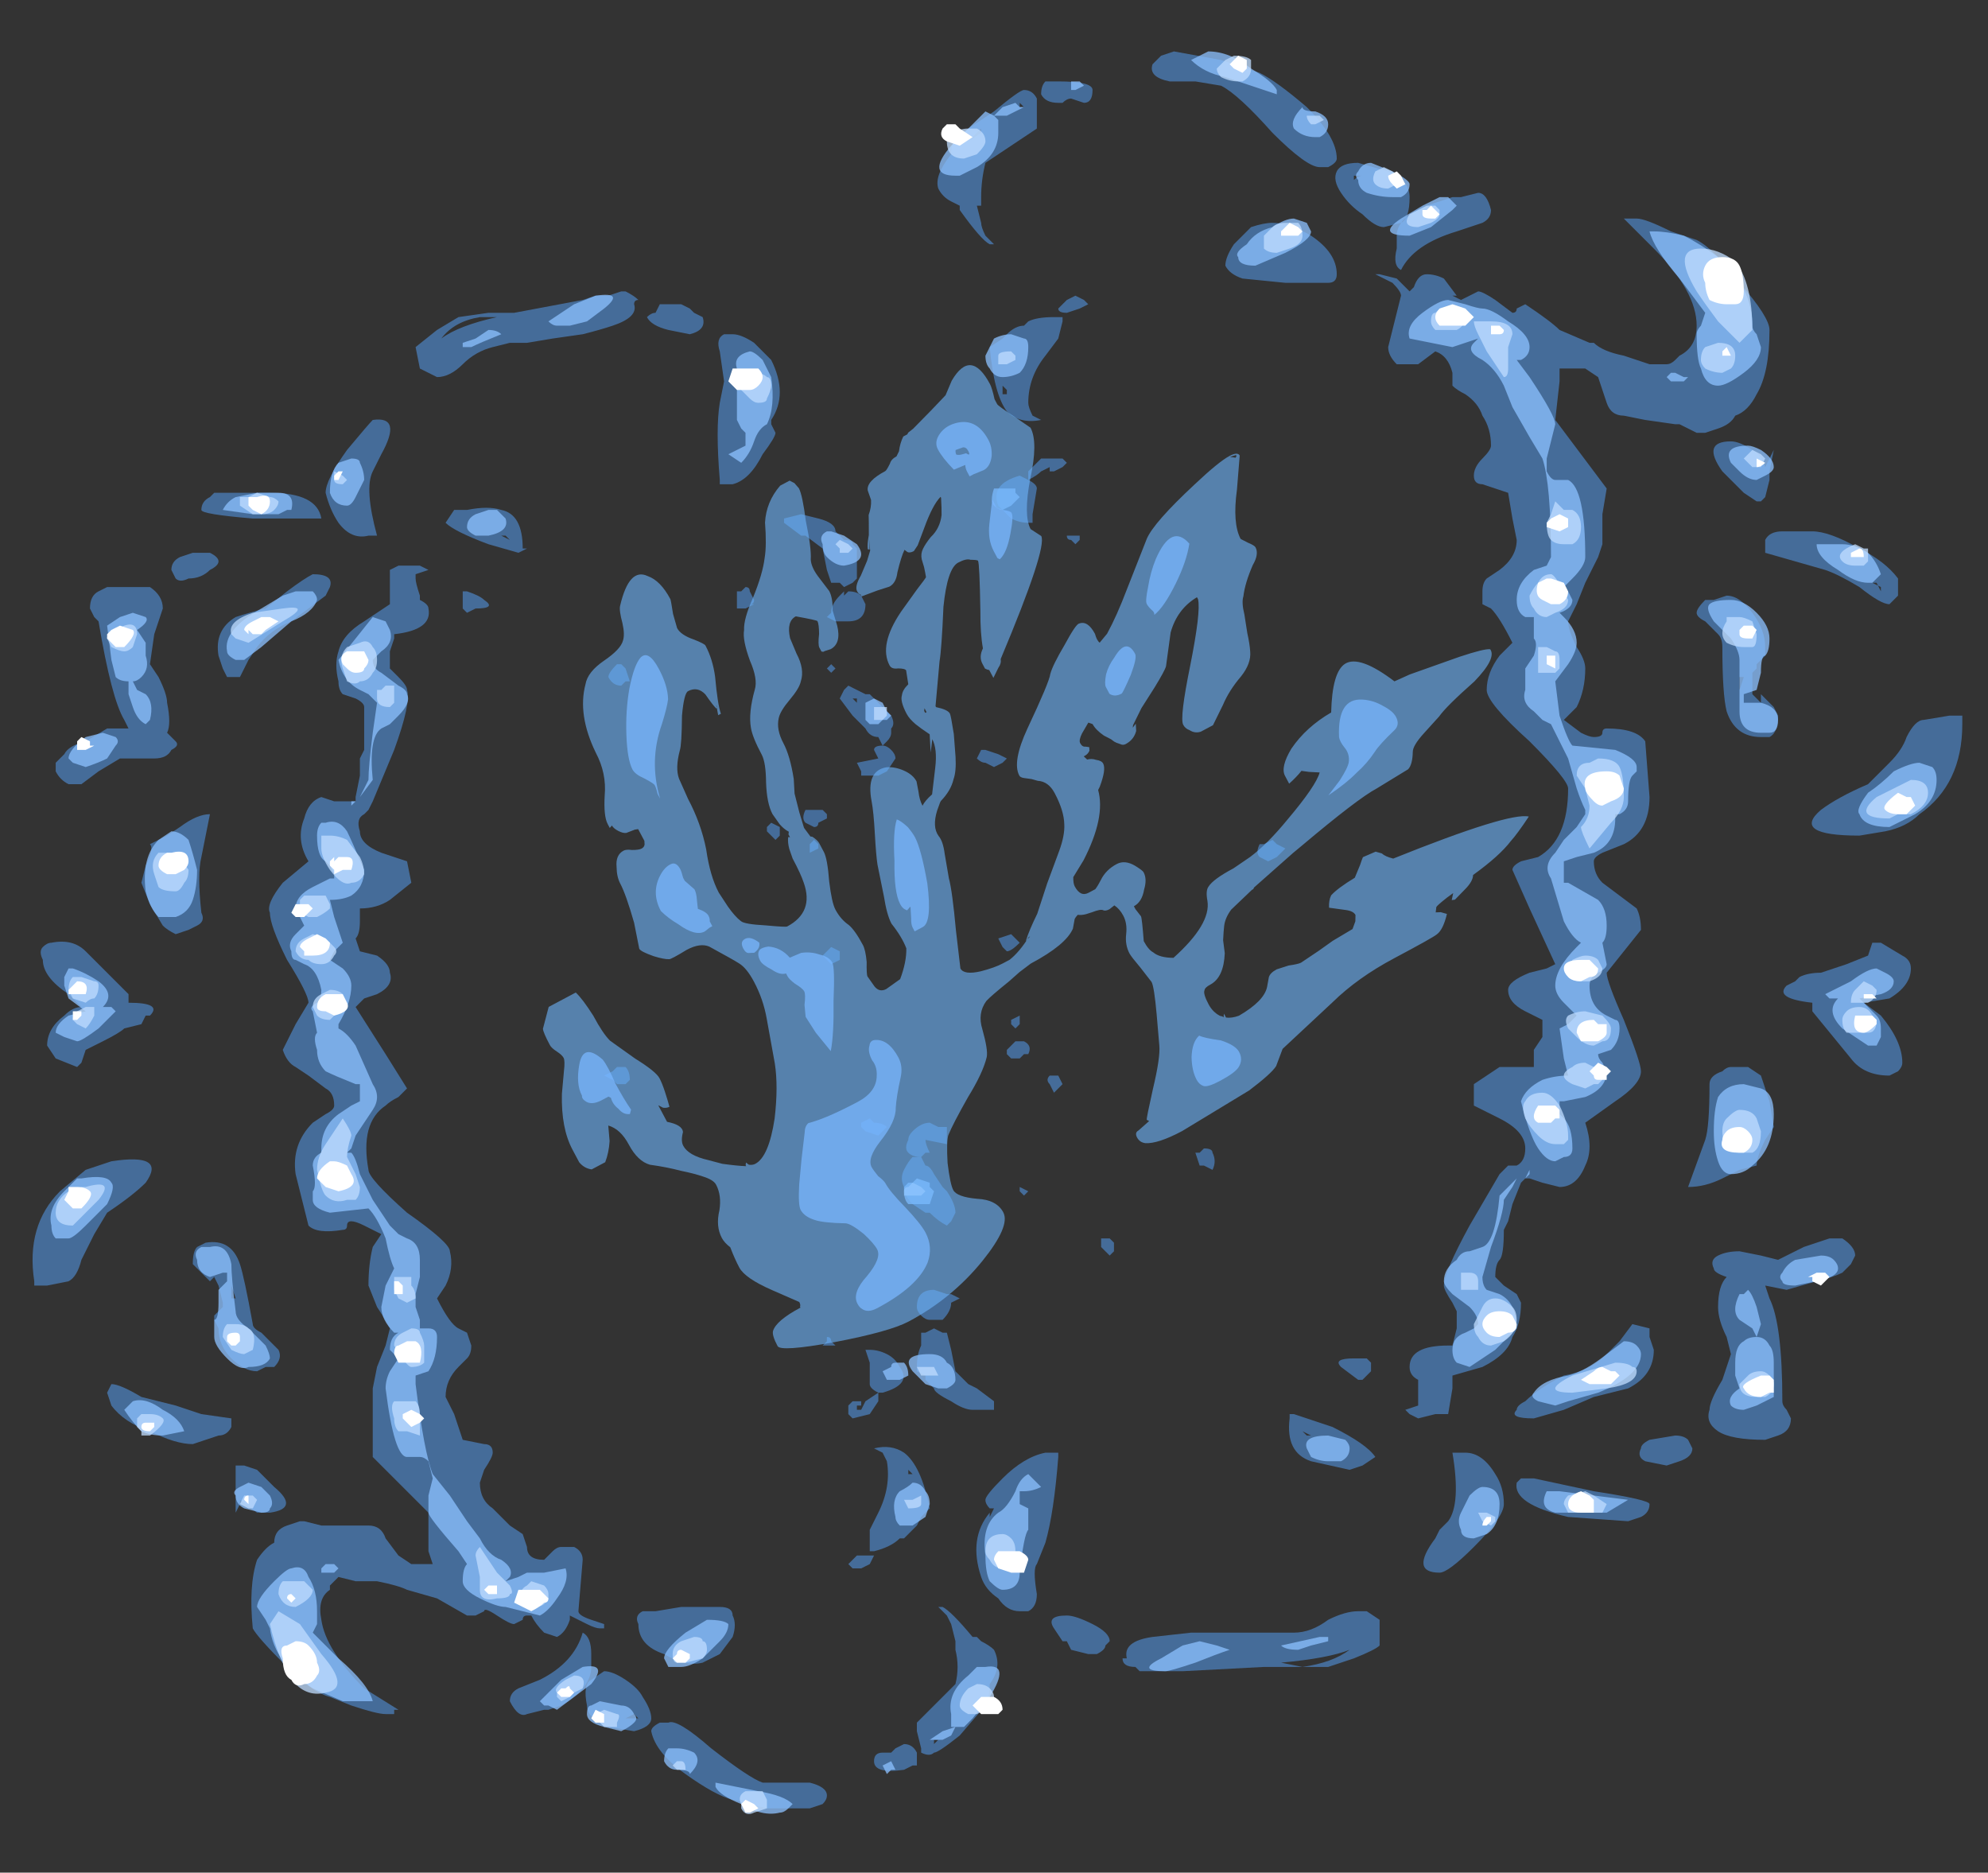<?xml version="1.0" encoding="UTF-8" standalone="no"?>
<svg xmlns:ffdec="https://www.free-decompiler.com/flash" xmlns:xlink="http://www.w3.org/1999/xlink" ffdec:objectType="frame" height="152.95px" width="162.4px" xmlns="http://www.w3.org/2000/svg">
  <rect width="100%" height="100%" fill="#333333" stroke="none"/>
  <g transform="matrix(1.0, 0.0, 0.0, 1.0, 70.35, 79.1)">
    <use ffdec:characterId="1849" height="20.55" transform="matrix(7.0, 0.0, 0.0, 7.0, -67.9, -74.9)" width="22.55" xlink:href="#shape0"/>
    <use ffdec:characterId="556" height="36.95" transform="matrix(2.211, -1.175, 0.848, 1.595, -43.048, -21.812)" width="34.1" xlink:href="#shape1"/>
  </g>
  <defs>
    <g id="shape0" transform="matrix(1.0, 0.0, 0.0, 1.0, 9.7, 10.7)">
      <path d="M6.4 -9.0 Q6.4 -8.75 6.3 -8.7 L6.1 -8.65 Q6.0 -8.65 5.85 -8.8 5.7 -8.9 5.6 -9.05 5.5 -9.2 5.55 -9.3 5.6 -9.4 5.8 -9.4 L6.15 -9.3 Q6.4 -9.2 6.4 -9.0 M5.85 -9.25 L5.75 -9.25 5.75 -9.2 Q5.8 -9.25 5.85 -9.25 M6.9 -9.0 L7.0 -9.0 7.2 -9.05 Q7.3 -9.05 7.35 -8.85 7.35 -8.75 7.25 -8.7 L6.95 -8.6 Q6.45 -8.45 6.3 -8.15 6.2 -8.2 6.25 -8.4 L6.25 -8.55 Q6.25 -8.8 6.75 -8.95 L6.9 -9.0 M6.8 -8.05 L6.95 -7.85 6.9 -7.85 7.0 -7.8 7.2 -7.9 Q7.25 -7.9 7.4 -7.8 L7.6 -7.65 Q7.65 -7.65 7.65 -7.7 L7.75 -7.75 Q8.05 -7.55 8.15 -7.45 L8.5 -7.3 8.55 -7.3 Q8.65 -7.2 8.9 -7.15 L9.2 -7.05 9.4 -7.05 Q9.45 -7.05 9.5 -7.1 L9.55 -7.15 Q9.75 -7.25 9.75 -7.5 9.75 -7.9 9.25 -8.4 L8.9 -8.75 9.05 -8.75 Q9.15 -8.75 9.45 -8.6 L9.75 -8.5 Q9.95 -8.4 10.25 -8.0 10.6 -7.6 10.6 -7.45 10.6 -6.95 10.45 -6.7 10.35 -6.5 10.2 -6.45 10.15 -6.35 10.0 -6.3 L9.85 -6.25 9.75 -6.25 9.55 -6.35 9.5 -6.35 9.15 -6.4 8.9 -6.45 Q8.75 -6.45 8.7 -6.6 L8.6 -6.9 8.45 -7.0 8.15 -7.0 8.15 -6.85 8.1 -6.4 8.7 -5.6 8.65 -5.3 8.65 -4.95 8.6 -4.8 8.45 -4.5 8.35 -4.25 8.25 -4.05 Q8.25 -3.95 8.35 -3.75 8.45 -3.6 8.45 -3.5 8.45 -3.25 8.35 -3.05 L8.2 -2.9 8.4 -2.75 Q8.5 -2.7 8.55 -2.7 8.65 -2.7 8.65 -2.75 8.65 -2.8 8.7 -2.8 9.05 -2.8 9.15 -2.65 L9.2 -2.0 Q9.2 -1.6 8.9 -1.45 L8.65 -1.35 Q8.55 -1.3 8.55 -1.25 8.55 -1.1 8.65 -1.0 L9.05 -0.7 Q9.1 -0.6 9.1 -0.45 L8.7 0.05 Q8.7 0.15 8.9 0.6 9.1 1.1 9.1 1.2 9.1 1.35 8.8 1.55 L8.45 1.8 Q8.55 2.1 8.45 2.3 8.35 2.55 8.15 2.55 L7.95 2.5 7.8 2.45 7.75 2.45 7.7 2.5 7.6 2.75 7.55 2.95 7.5 3.05 Q7.5 3.35 7.45 3.4 7.4 3.45 7.4 3.6 L7.5 3.7 7.65 3.8 7.7 3.9 Q7.7 4.15 7.6 4.3 7.55 4.5 7.25 4.65 L6.9 4.75 6.9 4.9 6.85 5.2 6.7 5.2 6.5 5.25 6.4 5.2 6.35 5.15 6.5 5.1 6.5 5.05 Q6.5 5.0 6.5 4.85 L6.5 4.8 Q6.4 4.75 6.4 4.65 6.4 4.4 6.85 4.4 L6.9 4.4 6.95 4.2 6.95 4.0 6.9 3.9 Q6.8 3.75 6.8 3.7 6.8 3.55 7.1 3.0 L7.45 2.4 7.55 2.3 7.65 2.3 Q7.75 2.25 7.75 2.1 7.75 1.9 7.45 1.75 L7.15 1.6 7.15 1.35 7.45 1.15 7.85 1.15 7.85 0.95 7.95 0.8 7.95 0.6 7.75 0.5 Q7.55 0.4 7.55 0.25 7.55 0.15 7.8 0.05 L8.0 0.0 8.1 -0.05 7.8 -0.7 7.6 -1.15 Q7.6 -1.2 7.7 -1.25 L7.9 -1.3 Q8.25 -1.5 8.25 -2.1 8.25 -2.2 7.8 -2.65 7.3 -3.1 7.3 -3.25 7.3 -3.45 7.45 -3.65 L7.6 -3.8 Q7.45 -4.1 7.35 -4.2 L7.25 -4.25 Q7.25 -4.3 7.25 -4.4 7.25 -4.5 7.3 -4.55 L7.45 -4.65 Q7.65 -4.8 7.65 -5.0 L7.6 -5.25 7.55 -5.55 7.25 -5.65 Q7.15 -5.65 7.15 -5.75 7.15 -5.85 7.25 -5.95 7.35 -6.05 7.35 -6.1 7.35 -6.3 7.25 -6.45 7.2 -6.6 7.05 -6.7 6.95 -6.75 6.9 -6.8 L6.9 -6.95 Q6.85 -7.15 6.7 -7.2 L6.5 -7.05 6.4 -7.05 Q6.3 -7.05 6.25 -7.05 6.15 -7.15 6.15 -7.25 L6.3 -7.85 Q6.3 -7.9 6.2 -8.0 L6.0 -8.1 6.05 -8.1 6.25 -8.05 6.4 -7.9 6.45 -7.95 Q6.5 -8.1 6.6 -8.1 6.7 -8.1 6.8 -8.05 M3.65 -10.7 L4.2 -10.6 4.65 -10.45 Q4.85 -10.35 5.2 -10.05 5.55 -9.7 5.55 -9.45 5.55 -9.4 5.45 -9.35 L5.35 -9.35 Q5.2 -9.35 4.8 -9.75 4.4 -10.2 4.2 -10.3 L3.9 -10.35 3.6 -10.35 Q3.35 -10.4 3.4 -10.55 L3.5 -10.65 3.65 -10.7 M2.45 -10.15 Q2.4 -10.15 2.35 -10.1 L2.3 -10.1 Q2.15 -10.1 2.1 -10.2 2.1 -10.3 2.15 -10.35 L2.3 -10.35 Q2.7 -10.35 2.7 -10.25 2.7 -10.1 2.6 -10.1 L2.45 -10.15 M2.05 -10.15 L2.05 -9.8 1.45 -9.4 Q1.4 -9.2 1.4 -9.0 L1.4 -8.9 1.35 -8.9 1.4 -8.7 Q1.4 -8.65 1.45 -8.55 L1.55 -8.45 1.5 -8.45 Q1.4 -8.5 1.15 -8.85 L1.15 -8.9 1.05 -8.95 Q0.95 -9.0 0.9 -9.1 0.85 -9.25 1.05 -9.5 1.05 -9.6 1.1 -9.7 L1.55 -10.0 Q1.85 -10.25 1.9 -10.25 2.0 -10.25 2.05 -10.15 M1.85 -10.1 L1.85 -10.05 1.9 -10.05 1.85 -10.1 M1.4 -9.75 L1.25 -9.65 1.4 -9.8 1.4 -9.75 M1.95 -7.55 Q2.05 -7.6 2.25 -7.6 L2.35 -7.6 2.35 -7.55 2.3 -7.35 2.15 -7.15 Q1.95 -6.9 1.95 -6.6 1.95 -6.55 2.0 -6.45 L2.1 -6.4 Q1.85 -6.35 1.7 -6.5 1.55 -6.7 1.5 -7.25 L1.65 -7.35 1.7 -7.4 Q1.8 -7.5 1.9 -7.5 L1.95 -7.55 M2.6 -7.8 L2.65 -7.75 2.55 -7.7 2.4 -7.65 Q2.3 -7.65 2.3 -7.7 L2.4 -7.8 2.5 -7.85 2.6 -7.8 M5.55 -8.1 Q5.55 -8.0 5.45 -8.0 L4.95 -8.0 4.45 -8.05 Q4.3 -8.1 4.25 -8.2 4.25 -8.3 4.35 -8.45 L4.55 -8.65 Q4.7 -8.7 4.8 -8.7 5.0 -8.7 5.25 -8.55 5.55 -8.35 5.55 -8.1 M4.7 -8.5 L4.7 -8.5 M1.7 -6.75 L1.65 -6.8 1.65 -6.7 1.7 -6.7 1.7 -6.75 M2.1 -5.95 L2.35 -5.95 2.4 -5.9 2.35 -5.85 2.25 -5.8 2.2 -5.8 2.2 -5.85 2.1 -5.8 Q2.05 -5.75 1.95 -5.7 L1.95 -5.8 2.1 -5.95 M2.05 -5.6 L2.0 -5.3 2.0 -5.2 1.95 -5.2 Q1.85 -5.2 1.75 -5.25 1.65 -5.35 1.6 -5.4 1.5 -5.65 1.85 -5.75 L1.95 -5.7 Q2.05 -5.65 2.05 -5.6 M1.85 -5.65 L1.85 -5.65 M2.45 -5.0 Q2.4 -5.0 2.4 -5.05 L2.55 -5.05 2.55 -5.0 2.5 -4.95 2.45 -5.0 M1.45 -2.4 Q1.4 -2.4 1.35 -2.45 L1.4 -2.55 1.45 -2.55 1.6 -2.5 1.7 -2.45 1.65 -2.4 1.55 -2.35 1.45 -2.4 M1.65 -0.25 L1.6 -0.35 1.75 -0.4 1.85 -0.3 Q1.75 -0.2 1.7 -0.2 L1.65 -0.25 M4.7 -1.45 L4.8 -1.5 4.85 -1.45 4.95 -1.4 4.85 -1.3 4.75 -1.25 4.65 -1.3 Q4.6 -1.35 4.65 -1.45 L4.7 -1.45 M10.65 -6.05 L10.6 -5.8 10.6 -5.7 10.55 -5.5 10.5 -5.45 10.45 -5.45 10.3 -5.55 10.05 -5.8 Q9.8 -6.15 10.15 -6.15 10.25 -6.15 10.4 -6.05 10.5 -6.0 10.55 -5.85 L10.65 -6.05 M9.85 -4.05 Q9.75 -4.1 9.75 -4.15 9.75 -4.2 9.85 -4.3 L9.95 -4.3 10.1 -4.35 Q10.25 -4.35 10.4 -4.15 10.55 -3.95 10.55 -3.75 L10.55 -3.65 10.45 -3.55 10.45 -3.5 10.4 -3.45 10.4 -3.2 10.5 -3.1 10.5 -3.2 10.65 -3.05 10.7 -2.95 Q10.7 -2.75 10.6 -2.7 L10.5 -2.7 Q10.2 -2.7 10.1 -3.0 10.05 -3.2 10.05 -3.75 10.05 -3.85 10.0 -3.9 L9.85 -4.05 M11.1 -5.1 Q11.3 -5.1 11.65 -4.9 11.95 -4.75 12.1 -4.55 L12.1 -4.35 12.0 -4.25 Q11.9 -4.25 11.65 -4.45 11.4 -4.6 11.25 -4.65 L10.55 -4.85 10.55 -5.0 Q10.6 -5.1 10.75 -5.1 L11.1 -5.1 M10.3 -3.4 L10.25 -3.4 10.25 -3.25 10.3 -3.4 M11.9 -4.45 L11.9 -4.4 11.85 -4.5 11.8 -4.5 11.9 -4.45 M12.85 -2.85 Q12.85 -2.15 12.35 -1.8 12.2 -1.65 11.95 -1.6 L11.65 -1.55 Q10.85 -1.55 11.2 -1.85 11.4 -2.0 11.75 -2.15 L12.0 -2.4 Q12.15 -2.55 12.2 -2.7 12.3 -2.9 12.4 -2.9 L12.7 -2.95 12.85 -2.95 12.85 -2.85 M12.15 -0.15 Q12.25 -0.1 12.25 0.0 12.25 0.2 12.0 0.35 L11.7 0.4 11.9 0.55 Q12.15 0.85 12.15 1.1 12.15 1.15 12.1 1.2 L12.0 1.25 Q11.7 1.25 11.55 1.05 L11.1 0.5 11.1 0.4 Q10.65 0.35 10.8 0.2 L10.9 0.15 10.95 0.1 Q11.05 0.05 11.2 0.05 L11.5 -0.05 11.75 -0.15 11.8 -0.3 11.9 -0.3 12.15 -0.15 M10.35 1.15 L10.5 1.25 10.6 1.55 10.65 1.85 10.55 2.0 Q10.45 2.2 10.45 2.3 L10.25 2.35 10.05 2.45 Q9.85 2.55 9.65 2.55 L9.85 2.0 Q9.9 1.85 9.9 1.35 9.9 1.25 10.05 1.2 10.1 1.15 10.15 1.15 L10.35 1.15 M10.05 3.5 L10.05 3.5 M10.0 3.35 Q10.1 3.3 10.25 3.3 L10.5 3.35 10.7 3.4 11.0 3.25 11.3 3.15 Q11.4 3.15 11.45 3.15 11.6 3.25 11.6 3.35 L11.55 3.45 11.45 3.55 Q11.35 3.6 11.15 3.65 L10.8 3.75 10.55 3.7 10.6 3.85 Q10.75 4.15 10.75 5.05 10.75 5.1 10.8 5.15 L10.85 5.25 Q10.85 5.4 10.7 5.45 L10.55 5.5 Q10.15 5.5 10.0 5.4 9.85 5.3 9.9 5.15 9.9 5.05 10.05 4.8 L10.15 4.5 10.1 4.3 Q10.0 4.1 10.0 3.95 10.0 3.7 10.1 3.6 9.95 3.55 9.95 3.5 9.9 3.4 10.0 3.35 M11.2 3.25 L11.2 3.25 M7.65 5.15 Q7.65 5.1 7.75 5.05 7.9 4.9 8.2 4.75 8.5 4.7 8.7 4.5 L8.85 4.35 9.0 4.15 9.2 4.2 9.2 4.3 9.25 4.45 Q9.25 4.75 8.95 4.9 L8.55 5.0 8.2 5.15 7.85 5.25 Q7.55 5.25 7.65 5.15 M5.95 4.7 L5.85 4.8 5.8 4.8 5.6 4.65 Q5.5 4.55 5.75 4.55 L5.9 4.55 5.95 4.6 5.95 4.7 M5.85 5.8 L5.7 5.85 5.25 5.75 Q4.95 5.65 5.0 5.25 L5.0 5.2 5.05 5.2 5.5 5.35 Q5.9 5.55 6.0 5.7 L5.85 5.8 M6.9 5.65 L7.05 5.65 Q7.25 5.65 7.4 5.9 7.5 6.05 7.5 6.25 7.5 6.4 7.15 6.75 6.85 7.05 6.75 7.05 6.4 7.05 6.7 6.65 L6.75 6.55 6.85 6.45 Q7.0 6.25 6.9 5.65 M7.85 5.95 L8.55 6.1 Q9.2 6.2 9.2 6.25 9.2 6.35 9.1 6.4 L8.95 6.45 8.25 6.4 Q7.6 6.25 7.65 6.0 L7.7 5.95 7.85 5.95 M9.65 5.5 L9.7 5.6 Q9.7 5.7 9.55 5.75 L9.4 5.8 9.15 5.75 Q9.05 5.7 9.1 5.6 9.1 5.55 9.2 5.5 L9.5 5.45 Q9.6 5.45 9.65 5.5 M2.25 1.25 L2.3 1.25 2.35 1.35 2.25 1.45 2.2 1.35 Q2.15 1.3 2.2 1.25 L2.25 1.25 M0.75 2.15 L0.7 2.2 Q0.6 2.2 0.55 2.15 0.5 2.1 0.55 2.0 0.55 1.95 0.6 1.9 0.7 1.8 0.8 1.8 L0.9 1.85 1.0 1.85 1.0 2.05 0.75 2.0 Q0.75 2.05 0.8 2.15 L0.75 2.15 M1.0 2.6 Q1.1 2.75 1.1 2.85 L1.05 2.95 1.0 3.0 Q0.9 2.95 0.8 2.85 L0.75 2.85 0.6 2.75 Q0.5 2.65 0.5 2.55 0.45 2.45 0.5 2.35 0.55 2.25 0.6 2.2 L0.7 2.2 0.75 2.3 Q0.8 2.3 0.85 2.4 L0.95 2.55 1.0 2.6 M0.95 2.8 L0.95 2.8 M1.55 5.15 L1.3 5.15 Q1.2 5.15 1.05 5.05 0.85 4.95 0.85 4.9 L0.75 4.8 0.75 4.75 0.65 4.7 0.65 4.65 Q0.65 4.5 0.7 4.4 L0.7 4.25 0.75 4.25 0.85 4.2 0.95 4.25 1.0 4.25 1.05 4.45 1.1 4.7 1.25 4.85 1.35 4.9 1.55 5.05 1.55 5.15 M1.0 3.8 L1.05 3.8 1.15 3.85 1.05 3.9 Q1.05 4.0 0.95 4.1 L0.8 4.1 Q0.75 4.1 0.7 4.05 0.65 4.0 0.65 3.95 0.65 3.75 0.85 3.75 L1.0 3.8 M0.75 4.55 L0.75 4.55 M1.3 5.05 L1.3 5.05 M2.3 5.7 Q2.25 6.35 2.15 6.7 L2.05 6.95 Q2.0 7.0 2.05 7.3 2.05 7.45 1.95 7.5 L1.85 7.5 Q1.7 7.5 1.6 7.35 1.45 7.25 1.4 7.1 1.25 6.65 1.5 6.35 L1.5 6.4 1.55 6.3 1.5 6.3 Q1.45 6.25 1.45 6.2 1.45 6.15 1.65 5.95 1.9 5.7 2.15 5.65 L2.3 5.65 2.3 5.7 M2.0 6.05 L2.0 6.05 M1.45 6.75 Q1.45 6.65 1.45 6.55 L1.45 6.7 Q1.45 6.8 1.5 6.95 L1.45 6.75 M5.15 5.4 L5.2 5.45 5.25 5.45 5.15 5.4 M4.6 7.75 L5.05 7.75 Q5.25 7.75 5.45 7.6 5.65 7.5 5.8 7.5 L5.9 7.5 6.05 7.6 6.05 7.9 Q6.0 7.95 5.75 8.05 L5.45 8.15 4.7 8.15 3.75 8.2 3.25 8.2 3.2 8.15 Q3.05 8.15 3.05 8.05 L3.1 8.05 Q3.05 7.85 3.4 7.8 L3.85 7.75 4.6 7.75 M5.7 7.95 Q5.45 8.05 4.9 8.1 L5.15 8.15 Q5.5 8.1 5.7 7.95 M2.4 7.65 L2.4 7.65 M2.7 7.65 Q2.9 7.75 2.9 7.85 L2.85 7.9 Q2.85 7.95 2.75 8.0 L2.65 8.0 2.45 7.95 2.4 7.85 2.35 7.85 2.25 7.7 Q2.15 7.55 2.4 7.55 2.5 7.55 2.7 7.65 M-1.35 -4.2 L-1.45 -4.2 -1.45 -4.4 -1.4 -4.4 -1.35 -4.45 Q-1.3 -4.45 -1.3 -4.4 L-1.25 -4.3 Q-1.25 -4.25 -1.3 -4.25 L-1.25 -4.25 -1.35 -4.2 M-0.35 -3.45 L-0.4 -3.5 -0.35 -3.55 -0.3 -3.5 -0.35 -3.45 M-0.55 -1.85 L-0.45 -1.85 -0.4 -1.8 -0.4 -1.75 -0.5 -1.7 Q-0.5 -1.65 -0.55 -1.65 L-0.65 -1.7 Q-0.7 -1.75 -0.65 -1.85 L-0.55 -1.85 M-2.75 -3.5 L-2.7 -3.35 -2.75 -3.35 -2.8 -3.3 Q-2.9 -3.3 -2.95 -3.4 -2.95 -3.45 -2.85 -3.55 L-2.8 -3.55 -2.75 -3.5 M-0.6 -1.45 L-0.55 -1.5 -0.5 -1.45 -0.5 -1.4 -0.6 -1.35 -0.6 -1.45" fill="#59a5ff" fill-opacity="0.502" fill-rule="evenodd" stroke="none"/>
      <path d="M6.2 -9.3 Q6.4 -9.2 6.4 -9.15 6.4 -9.05 6.3 -9.0 L6.2 -9.0 Q6.05 -9.0 5.9 -9.05 5.8 -9.1 5.8 -9.2 5.75 -9.25 5.8 -9.3 5.85 -9.4 5.95 -9.4 L6.2 -9.3 M6.9 -8.95 L6.95 -8.9 6.9 -8.85 6.65 -8.65 6.4 -8.55 Q6.0 -8.55 6.3 -8.75 L6.55 -8.9 6.75 -9.0 6.85 -9.0 6.9 -8.95 M6.85 -7.8 L7.05 -7.75 Q7.2 -7.7 7.25 -7.7 7.35 -7.7 7.55 -7.55 7.8 -7.4 7.8 -7.25 7.8 -7.15 7.7 -7.1 L7.65 -7.1 7.8 -6.9 Q8.1 -6.45 8.1 -6.35 L8.0 -5.95 8.0 -5.8 Q8.05 -5.7 8.1 -5.7 L8.25 -5.7 Q8.45 -5.6 8.45 -4.8 8.45 -4.7 8.3 -4.55 L8.2 -4.45 Q8.2 -4.4 8.25 -4.4 L8.3 -4.3 Q8.3 -4.2 8.15 -4.15 L8.2 -4.1 Q8.35 -3.95 8.35 -3.8 8.35 -3.7 8.25 -3.55 L8.1 -3.35 8.15 -2.95 Q8.25 -2.65 8.3 -2.6 L8.8 -2.55 Q9.05 -2.45 9.05 -2.35 L9.05 -2.3 9.0 -2.25 Q8.95 -2.2 8.95 -1.95 8.95 -1.85 8.85 -1.8 L8.8 -1.8 8.8 -1.75 Q8.8 -1.45 8.55 -1.35 L8.35 -1.3 8.2 -1.25 8.2 -1.0 8.25 -1.0 8.6 -0.8 Q8.7 -0.7 8.7 -0.5 8.7 -0.35 8.65 -0.3 L8.7 -0.05 Q8.7 0.0 8.6 0.05 8.5 0.1 8.5 0.2 8.5 0.45 8.7 0.55 L8.8 0.6 Q8.85 0.6 8.85 0.7 8.85 0.85 8.75 0.95 L8.6 1.0 Q8.6 1.05 8.65 1.1 L8.7 1.2 Q8.7 1.4 8.45 1.5 L8.2 1.55 8.15 1.55 8.15 1.7 8.2 1.75 Q8.3 1.85 8.3 2.1 8.3 2.2 8.2 2.2 L8.1 2.25 Q8.0 2.25 7.9 2.1 7.8 1.95 7.7 1.55 7.75 1.4 7.95 1.3 8.1 1.25 8.25 1.25 L8.2 1.05 8.15 0.7 8.25 0.65 8.35 0.55 8.2 0.4 Q8.1 0.3 8.1 0.2 8.1 0.0 8.35 -0.25 L8.4 -0.3 Q8.3 -0.35 8.2 -0.55 L8.05 -1.05 Q7.95 -1.2 8.1 -1.35 L8.2 -1.5 8.35 -1.65 8.45 -1.8 8.45 -1.85 Q8.4 -1.95 8.35 -2.1 L8.25 -2.45 8.05 -2.85 7.95 -2.9 7.85 -3.0 Q7.7 -3.1 7.75 -3.25 L7.75 -3.5 7.85 -3.65 Q7.9 -3.8 7.85 -3.85 L7.85 -4.1 7.75 -4.1 Q7.65 -4.15 7.65 -4.3 7.65 -4.5 7.85 -4.65 L8.0 -4.7 8.05 -4.8 Q8.05 -5.65 7.95 -5.95 L7.8 -6.2 7.6 -6.55 7.5 -6.8 Q7.4 -7.0 7.25 -7.1 7.05 -7.2 7.15 -7.3 L7.2 -7.35 6.9 -7.25 6.4 -7.35 Q6.35 -7.5 6.55 -7.65 6.75 -7.8 6.85 -7.8 M9.25 -8.6 Q9.4 -8.6 9.6 -8.55 9.8 -8.45 10.0 -8.3 10.4 -7.95 10.4 -7.5 10.4 -7.45 10.45 -7.4 L10.5 -7.25 Q10.5 -7.1 10.3 -6.95 10.1 -6.8 10.0 -6.8 9.85 -6.8 9.8 -7.0 9.75 -7.1 9.75 -7.4 9.75 -7.45 9.8 -7.5 L9.85 -7.65 9.55 -8.05 Q9.25 -8.4 9.2 -8.6 L9.25 -8.6 M4.05 -10.7 Q4.3 -10.7 4.55 -10.5 4.8 -10.35 4.85 -10.25 L4.85 -10.2 4.25 -10.4 Q4.0 -10.45 3.85 -10.6 L4.05 -10.7 M2.55 -10.35 L2.6 -10.3 2.5 -10.25 2.45 -10.25 Q2.45 -10.3 2.45 -10.35 L2.55 -10.35 M1.55 -9.95 L1.6 -9.9 1.6 -9.75 Q1.6 -9.5 1.35 -9.35 L1.15 -9.25 1.1 -9.25 Q0.75 -9.25 1.05 -9.6 L1.45 -10.0 1.55 -9.95 1.65 -10.05 1.8 -10.1 1.85 -10.05 1.9 -10.05 Q1.8 -10.0 1.7 -9.95 L1.55 -9.95 M1.75 -7.4 L1.9 -7.35 Q1.95 -7.35 1.95 -7.25 1.95 -7.05 1.85 -6.95 1.75 -6.9 1.65 -6.9 1.55 -6.9 1.5 -7.0 1.45 -7.05 1.45 -7.15 1.5 -7.25 1.55 -7.35 1.65 -7.4 1.75 -7.4 M5.35 -9.7 L5.3 -9.7 Q5.15 -9.7 5.05 -9.8 5.0 -9.9 5.15 -10.05 5.15 -10.0 5.3 -10.0 5.45 -9.95 5.45 -9.85 5.45 -9.75 5.35 -9.7 M4.8 -8.65 Q4.95 -8.75 5.05 -8.75 L5.2 -8.7 5.25 -8.6 Q5.25 -8.5 4.95 -8.35 L4.6 -8.2 Q4.4 -8.2 4.4 -8.3 4.35 -8.35 4.5 -8.45 4.6 -8.6 4.8 -8.65 M1.55 -5.4 Q1.5 -5.45 1.55 -5.6 L1.8 -5.6 1.8 -5.55 1.85 -5.5 1.75 -5.4 1.65 -5.35 Q1.6 -5.35 1.55 -5.4 M10.5 -6.05 Q10.65 -5.95 10.65 -5.85 10.65 -5.8 10.55 -5.75 L10.45 -5.7 Q10.35 -5.7 10.25 -5.8 10.2 -5.85 10.15 -5.9 10.1 -6.0 10.15 -6.05 10.2 -6.1 10.35 -6.1 10.4 -6.1 10.5 -6.05 M9.45 -6.85 L9.4 -6.9 9.45 -6.95 9.5 -6.95 9.6 -6.9 9.65 -6.9 9.6 -6.85 9.45 -6.85 M9.9 -4.25 Q9.95 -4.3 10.15 -4.3 10.3 -4.3 10.45 -4.15 10.6 -4.0 10.6 -3.85 10.6 -3.7 10.55 -3.65 10.5 -3.65 10.5 -3.45 L10.45 -3.25 10.3 -3.2 10.3 -3.1 10.5 -3.1 Q10.7 -3.05 10.7 -2.9 10.7 -2.75 10.6 -2.75 L10.5 -2.75 Q10.25 -2.75 10.25 -3.0 10.25 -3.15 10.25 -3.6 10.25 -3.7 10.15 -3.85 L9.95 -4.05 Q9.85 -4.2 9.9 -4.25 M11.15 -4.95 L11.45 -4.95 Q11.6 -4.95 11.75 -4.85 11.85 -4.75 11.9 -4.6 L11.8 -4.5 11.75 -4.5 Q11.6 -4.5 11.4 -4.65 11.15 -4.8 11.15 -4.95 M12.35 -2.4 L12.5 -2.35 Q12.55 -2.3 12.55 -2.2 12.55 -1.95 12.3 -1.8 12.2 -1.75 12.1 -1.7 L12.0 -1.65 Q11.7 -1.65 11.65 -1.8 11.6 -1.85 11.75 -2.05 11.9 -2.15 12.05 -2.3 12.25 -2.4 12.35 -2.4 M11.95 0.05 Q12.05 0.1 12.05 0.15 12.05 0.25 11.9 0.3 L11.65 0.35 11.85 0.55 Q11.9 0.6 11.9 0.7 L11.9 0.8 11.85 0.9 11.75 0.9 11.45 0.7 Q11.25 0.5 11.4 0.35 L11.3 0.35 11.25 0.3 Q11.35 0.25 11.55 0.15 11.75 0.0 11.85 0.0 L11.95 0.05 M10.65 1.7 Q10.65 2.1 10.4 2.3 10.3 2.4 10.15 2.4 10.05 2.4 10.0 2.25 9.95 2.1 9.95 1.9 9.95 1.65 10.0 1.5 10.1 1.35 10.3 1.35 L10.5 1.4 Q10.65 1.45 10.65 1.7 M11.2 3.35 Q11.3 3.35 11.35 3.4 11.4 3.45 11.4 3.5 11.4 3.6 11.15 3.65 L10.9 3.7 Q10.75 3.7 10.75 3.65 10.7 3.6 10.75 3.55 10.8 3.45 10.9 3.4 L11.2 3.35 M7.1 3.3 L7.25 3.25 Q7.4 3.2 7.45 2.65 L7.65 2.45 7.6 2.55 7.5 2.7 Q7.5 2.85 7.35 3.25 L7.25 3.6 Q7.25 3.7 7.3 3.75 L7.45 3.8 Q7.65 3.9 7.65 4.2 L7.4 4.45 7.1 4.65 6.95 4.6 Q6.9 4.55 6.9 4.45 6.9 4.3 7.05 4.25 L7.15 4.2 7.2 4.15 Q7.2 4.05 7.1 3.95 L6.9 3.8 Q6.8 3.7 6.8 3.65 6.8 3.5 6.95 3.4 7.0 3.3 7.1 3.3 M7.8 2.35 L7.8 2.4 7.75 2.45 7.8 2.35 M7.85 4.95 Q7.95 4.8 8.25 4.75 8.45 4.7 8.7 4.5 L8.9 4.35 Q9.0 4.35 9.05 4.4 9.1 4.45 9.1 4.5 9.1 4.75 8.6 4.95 L8.25 5.05 8.1 5.1 7.9 5.05 Q7.8 5.0 7.85 4.95 M7.0 6.35 Q7.05 6.25 7.1 6.15 7.2 6.05 7.25 6.05 7.45 6.05 7.45 6.25 7.45 6.5 7.3 6.6 L7.15 6.65 Q7.0 6.65 7.0 6.55 6.95 6.45 7.0 6.35 M8.15 6.1 L8.95 6.2 8.7 6.35 8.1 6.35 Q7.9 6.3 8.0 6.1 L8.15 6.1 M10.3 3.8 L10.35 3.75 Q10.4 3.8 10.45 3.95 L10.5 4.15 10.45 4.3 Q10.55 4.3 10.6 4.4 10.65 4.45 10.65 4.6 L10.65 5.0 10.45 5.1 10.3 5.15 Q10.2 5.15 10.15 5.1 10.1 5.0 10.25 4.9 L10.2 4.75 10.2 4.6 Q10.2 4.4 10.3 4.35 10.35 4.3 10.45 4.3 L10.4 4.2 10.25 4.1 Q10.15 4.0 10.25 3.8 L10.3 3.8 M0.8 2.55 L0.85 2.6 0.8 2.75 0.7 2.75 Q0.6 2.75 0.55 2.75 0.5 2.7 0.5 2.6 L0.5 2.55 0.55 2.5 0.6 2.5 0.65 2.45 0.8 2.5 0.8 2.55 M1.1 4.8 Q1.1 4.85 1.0 4.9 L0.9 4.9 0.75 4.85 0.6 4.7 Q0.45 4.5 0.8 4.5 0.95 4.5 1.0 4.6 1.1 4.65 1.1 4.8 M2.1 6.05 Q2.0 6.1 1.9 6.1 L1.85 6.1 1.85 6.25 1.95 6.3 1.95 6.55 Q1.9 6.6 1.85 7.05 1.85 7.25 1.65 7.25 1.6 7.25 1.5 7.15 1.45 7.05 1.45 6.85 1.4 6.5 1.6 6.35 1.7 6.3 1.8 6.1 1.85 5.95 1.95 5.9 L2.1 6.05 M5.45 5.75 Q5.35 5.75 5.25 5.7 L5.2 5.6 Q5.15 5.45 5.45 5.45 L5.65 5.5 Q5.7 5.55 5.7 5.6 5.7 5.7 5.6 5.75 L5.45 5.75 M5.35 7.8 L5.45 7.8 5.45 7.85 5.25 7.9 5.1 7.95 Q4.95 7.95 4.9 7.9 L5.35 7.8 M3.55 8.2 Q3.2 8.2 3.5 8.05 L3.75 7.9 3.95 7.85 4.15 7.9 4.3 7.95 Q4.15 8.0 3.9 8.1 3.6 8.2 3.55 8.2" fill="#8cc1ff" fill-opacity="0.753" fill-rule="evenodd" stroke="none"/>
      <path d="M6.3 -9.2 L6.25 -9.15 6.15 -9.1 Q6.05 -9.1 6.0 -9.15 5.95 -9.2 6.0 -9.3 L6.1 -9.35 6.2 -9.3 6.3 -9.2 M6.7 -8.9 L6.75 -8.85 6.75 -8.8 Q6.75 -8.75 6.65 -8.7 L6.5 -8.65 Q6.3 -8.65 6.4 -8.8 L6.6 -8.9 6.7 -8.9 M7.05 -7.6 Q7.05 -7.5 6.95 -7.45 L6.85 -7.45 Q6.75 -7.45 6.7 -7.45 6.65 -7.5 6.65 -7.55 6.65 -7.65 6.7 -7.65 6.75 -7.7 6.85 -7.7 L7.0 -7.65 7.05 -7.6 M7.15 -7.55 L7.35 -7.55 Q7.6 -7.55 7.6 -7.4 L7.55 -7.25 7.55 -7.0 Q7.55 -6.9 7.5 -6.9 L7.3 -7.2 7.2 -7.4 Q7.15 -7.5 7.15 -7.55 M10.0 -7.3 Q10.2 -7.3 10.2 -7.15 10.2 -7.05 10.15 -7.0 L10.05 -6.95 Q9.95 -6.95 9.85 -7.0 9.8 -7.05 9.8 -7.1 9.8 -7.2 9.85 -7.25 L10.0 -7.3 M9.8 -8.4 Q10.0 -8.4 10.2 -8.25 10.4 -8.0 10.4 -7.45 L10.25 -7.3 10.0 -7.55 Q9.85 -7.75 9.75 -7.9 9.45 -8.4 9.8 -8.4 M1.2 -9.45 Q1.1 -9.45 1.05 -9.5 1.0 -9.55 1.0 -9.65 1.05 -9.7 1.1 -9.75 1.15 -9.8 1.25 -9.8 L1.35 -9.8 Q1.45 -9.75 1.45 -9.65 1.45 -9.6 1.35 -9.5 L1.2 -9.45 M1.8 -7.15 L1.8 -7.1 1.7 -7.05 1.6 -7.05 1.6 -7.15 Q1.6 -7.2 1.75 -7.2 L1.8 -7.15 M4.55 -10.5 Q4.55 -10.4 4.45 -10.35 L4.4 -10.35 Q4.3 -10.35 4.2 -10.4 4.15 -10.45 4.15 -10.5 4.2 -10.55 4.25 -10.6 L4.35 -10.65 Q4.5 -10.65 4.55 -10.6 L4.55 -10.5 M5.4 -9.9 L5.3 -9.85 5.25 -9.85 Q5.2 -9.9 5.2 -9.95 L5.35 -9.95 5.4 -9.9 M4.8 -8.65 Q4.85 -8.7 4.95 -8.7 L5.1 -8.7 Q5.15 -8.65 5.15 -8.55 5.15 -8.45 5.0 -8.4 L4.85 -8.35 Q4.75 -8.35 4.7 -8.4 4.7 -8.45 4.7 -8.55 L4.8 -8.65 M10.4 -6.05 L10.5 -6.0 10.55 -5.95 10.5 -5.85 10.4 -5.85 10.3 -5.95 10.4 -6.05 M10.1 -4.05 L10.1 -4.1 10.25 -4.1 Q10.3 -4.1 10.4 -4.05 L10.45 -3.9 Q10.45 -3.75 10.4 -3.75 L10.3 -3.75 Q10.2 -3.75 10.1 -3.8 10.0 -3.9 10.1 -4.05 M8.3 -5.35 Q8.4 -5.3 8.4 -5.15 8.4 -5.0 8.3 -4.95 L8.2 -4.95 Q8.1 -4.95 8.05 -5.0 8.0 -5.05 8.0 -5.2 L8.05 -5.3 8.1 -5.45 Q8.15 -5.4 8.2 -5.35 L8.3 -5.35 M7.9 -3.75 L8.0 -3.75 8.1 -3.7 Q8.15 -3.7 8.15 -3.6 L8.15 -3.5 8.1 -3.45 7.9 -3.45 7.9 -3.75 M7.8 -4.35 Q7.85 -4.45 7.9 -4.5 7.95 -4.6 8.05 -4.6 8.1 -4.6 8.25 -4.3 8.25 -4.2 8.1 -4.15 L8.0 -4.1 Q7.9 -4.1 7.85 -4.2 7.8 -4.25 7.8 -4.35 M8.35 -2.25 Q8.35 -2.4 8.5 -2.4 L8.6 -2.45 Q8.8 -2.45 8.85 -2.35 8.9 -2.25 8.9 -2.0 8.9 -1.85 8.75 -1.7 L8.5 -1.4 Q8.4 -1.6 8.4 -1.65 8.5 -1.75 8.5 -1.9 L8.45 -2.1 8.35 -2.25 M8.45 -0.15 Q8.55 -0.15 8.6 -0.1 L8.65 0.0 Q8.65 0.1 8.5 0.15 L8.4 0.15 Q8.3 0.15 8.25 0.1 8.25 0.05 8.25 0.0 L8.3 -0.1 Q8.4 -0.15 8.45 -0.15 M11.75 -4.9 L11.75 -4.75 11.7 -4.7 11.6 -4.7 Q11.5 -4.7 11.45 -4.75 11.35 -4.85 11.6 -4.95 L11.7 -4.9 11.75 -4.9 M11.85 -2.0 L12.25 -2.2 Q12.45 -2.2 12.45 -2.05 12.45 -1.9 12.25 -1.8 L12.1 -1.8 12.0 -1.75 Q11.55 -1.75 11.85 -2.0 M11.75 0.4 L11.55 0.4 Q11.55 0.3 11.6 0.25 11.65 0.2 11.7 0.15 L11.8 0.2 11.85 0.25 Q11.85 0.35 11.75 0.4 M11.75 0.75 L11.65 0.75 Q11.55 0.75 11.5 0.75 11.45 0.7 11.45 0.6 11.45 0.55 11.5 0.5 11.55 0.45 11.65 0.45 11.75 0.45 11.8 0.55 L11.85 0.6 Q11.85 0.75 11.75 0.75 M10.45 1.75 L10.5 1.9 Q10.5 2.1 10.4 2.15 L10.25 2.15 Q10.15 2.15 10.1 2.05 10.05 2.0 10.05 1.9 10.05 1.8 10.1 1.75 10.2 1.65 10.25 1.65 10.4 1.65 10.45 1.75 M8.25 0.55 Q8.35 0.5 8.45 0.5 L8.65 0.55 Q8.75 0.65 8.75 0.7 8.75 0.85 8.65 0.85 L8.55 0.9 Q8.45 0.9 8.35 0.8 8.3 0.75 8.25 0.7 8.2 0.6 8.25 0.55 M7.95 1.45 Q8.05 1.45 8.15 1.6 8.25 1.8 8.25 1.95 L8.25 2.0 8.2 2.05 8.1 2.05 Q8.0 2.05 7.9 1.95 7.8 1.85 7.75 1.75 7.7 1.6 7.75 1.55 7.8 1.45 7.95 1.45 M8.55 1.15 Q8.65 1.15 8.65 1.25 L8.65 1.3 8.6 1.35 8.55 1.35 8.45 1.4 8.3 1.35 Q8.2 1.3 8.2 1.25 8.2 1.2 8.3 1.15 8.35 1.1 8.45 1.1 L8.55 1.15 M7.4 3.85 Q7.5 3.85 7.6 3.95 7.65 4.0 7.65 4.1 7.65 4.25 7.5 4.35 L7.35 4.4 Q7.25 4.4 7.2 4.3 7.15 4.25 7.15 4.15 7.2 4.05 7.25 3.95 7.3 3.85 7.4 3.85 M8.3 4.75 L8.8 4.6 Q8.95 4.6 9.0 4.65 9.05 4.65 9.05 4.7 9.05 4.85 8.7 4.9 L8.3 4.95 Q7.9 4.95 8.3 4.75 M7.2 3.75 L7.0 3.75 7.0 3.55 7.1 3.55 Q7.2 3.55 7.2 3.65 L7.2 3.75 M8.45 6.1 L8.55 6.15 8.7 6.25 8.65 6.35 8.25 6.35 8.2 6.25 Q8.2 6.2 8.25 6.15 L8.45 6.1 M7.25 6.45 L7.2 6.35 7.3 6.35 7.4 6.4 7.4 6.45 7.35 6.5 7.25 6.45 M10.6 4.75 Q10.65 4.8 10.65 4.85 10.65 4.95 10.55 5.0 L10.45 5.0 Q10.25 5.0 10.25 4.85 10.3 4.8 10.35 4.75 10.4 4.7 10.5 4.7 10.55 4.7 10.6 4.75 M0.6 2.5 L0.7 2.55 0.75 2.6 0.7 2.65 0.5 2.65 0.5 2.6 Q0.5 2.55 0.55 2.55 L0.6 2.5 M0.65 4.65 L0.85 4.65 0.9 4.75 0.7 4.75 0.65 4.65 M1.65 6.6 Q1.7 6.6 1.75 6.65 1.8 6.7 1.8 6.8 1.8 6.95 1.75 6.95 L1.65 7.0 Q1.55 7.0 1.5 6.9 1.45 6.85 1.45 6.8 1.45 6.7 1.5 6.65 1.55 6.6 1.65 6.6" fill="#bfdcff" fill-opacity="0.753" fill-rule="evenodd" stroke="none"/>
      <path d="M6.7 -8.85 L6.75 -8.8 6.7 -8.75 6.65 -8.75 Q6.55 -8.75 6.55 -8.8 L6.55 -8.85 6.6 -8.85 6.65 -8.9 6.7 -8.85 M6.35 -9.15 L6.25 -9.1 6.2 -9.15 Q6.15 -9.2 6.15 -9.25 L6.25 -9.3 6.3 -9.25 6.35 -9.15 M7.05 -7.7 L7.15 -7.6 7.05 -7.5 6.9 -7.5 Q6.8 -7.5 6.75 -7.5 6.7 -7.55 6.7 -7.6 6.7 -7.65 6.75 -7.7 L6.9 -7.75 7.05 -7.7 M7.5 -7.45 Q7.5 -7.4 7.45 -7.4 L7.35 -7.4 7.35 -7.5 7.45 -7.5 7.5 -7.45 M10.05 -7.2 L10.1 -7.25 10.15 -7.15 10.05 -7.15 10.05 -7.2 M10.05 -8.3 Q10.2 -8.3 10.25 -8.2 10.3 -8.1 10.3 -7.9 10.3 -7.75 10.2 -7.75 L10.1 -7.75 Q10.0 -7.75 9.9 -7.8 9.85 -7.9 9.85 -8.0 9.8 -8.1 9.85 -8.2 9.9 -8.3 10.05 -8.3 M1.15 -9.8 L1.3 -9.7 1.15 -9.6 1.0 -9.65 Q0.9 -9.7 0.95 -9.8 L1.0 -9.85 1.1 -9.85 1.15 -9.8 M4.45 -10.45 L4.35 -10.5 4.3 -10.55 4.4 -10.65 4.5 -10.6 4.5 -10.5 4.45 -10.45 M5.1 -8.55 L5.0 -8.55 Q4.95 -8.55 4.9 -8.55 L4.9 -8.6 5.0 -8.7 5.1 -8.65 5.15 -8.6 5.1 -8.55 M10.55 -5.9 Q10.5 -5.85 10.45 -5.85 L10.45 -5.95 10.55 -5.9 M11.55 -4.85 L11.65 -4.9 Q11.7 -4.9 11.7 -4.8 L11.55 -4.8 11.55 -4.85 M10.4 -4.0 L10.45 -3.95 10.4 -3.85 10.35 -3.85 Q10.25 -3.85 10.25 -3.9 L10.25 -3.95 10.3 -4.0 10.4 -4.0 M8.25 -5.25 L8.25 -5.15 8.15 -5.1 8.0 -5.15 8.0 -5.2 8.05 -5.25 8.15 -5.3 8.25 -5.25 M8.05 -4.55 L8.2 -4.5 8.25 -4.4 Q8.25 -4.3 8.15 -4.25 L8.05 -4.25 7.95 -4.3 Q7.85 -4.35 7.9 -4.5 L8.0 -4.55 8.05 -4.55 M8.05 -3.65 L8.1 -3.65 8.1 -3.5 8.0 -3.55 8.0 -3.65 8.05 -3.65 M8.5 -0.1 L8.6 0.0 Q8.6 0.1 8.5 0.1 L8.4 0.15 Q8.3 0.15 8.25 0.1 8.2 0.05 8.2 0.0 8.2 -0.1 8.4 -0.1 L8.5 -0.1 M8.55 -1.95 Q8.45 -2.05 8.45 -2.1 8.4 -2.3 8.7 -2.3 8.8 -2.3 8.85 -2.25 L8.9 -2.1 Q8.9 -2.0 8.75 -1.95 L8.65 -1.9 Q8.6 -1.9 8.55 -1.95 M12.25 -1.85 L12.2 -1.8 12.1 -1.8 Q12.0 -1.8 11.95 -1.85 11.9 -1.9 12.1 -2.05 L12.2 -2.0 12.25 -2.0 12.3 -1.9 12.25 -1.85 M11.8 0.3 L11.85 0.35 11.7 0.35 11.7 0.3 11.8 0.3 M11.7 0.75 Q11.55 0.75 11.6 0.55 L11.8 0.55 11.85 0.6 11.85 0.65 Q11.75 0.75 11.7 0.75 M8.7 1.15 L8.75 1.2 8.7 1.25 8.7 1.3 8.6 1.3 Q8.55 1.3 8.55 1.25 L8.5 1.2 8.6 1.1 8.7 1.15 M8.7 0.75 Q8.7 0.8 8.6 0.85 L8.5 0.85 Q8.45 0.85 8.4 0.85 L8.35 0.75 Q8.35 0.6 8.55 0.6 L8.6 0.65 8.7 0.65 8.7 0.75 M10.1 1.9 Q10.15 1.85 10.25 1.85 10.3 1.85 10.35 1.9 10.4 1.95 10.4 2.0 10.4 2.1 10.3 2.15 L10.25 2.15 Q10.0 2.15 10.05 2.0 10.05 1.95 10.1 1.9 M7.9 1.6 L8.1 1.6 8.15 1.65 8.15 1.75 8.1 1.75 8.05 1.8 7.9 1.8 Q7.8 1.75 7.9 1.6 M7.65 4.15 Q7.65 4.25 7.55 4.25 L7.45 4.3 Q7.35 4.3 7.3 4.25 7.25 4.2 7.25 4.15 7.25 4.1 7.3 4.05 7.35 4.0 7.45 4.0 7.55 4.0 7.6 4.05 L7.65 4.15 M8.5 4.85 L8.4 4.8 8.55 4.7 Q8.6 4.65 8.65 4.65 L8.75 4.7 8.8 4.7 8.85 4.75 8.75 4.85 8.5 4.85 M8.5 6.15 L8.55 6.2 8.55 6.35 8.4 6.35 Q8.25 6.35 8.25 6.25 8.25 6.15 8.4 6.1 L8.5 6.15 M7.35 6.45 L7.3 6.5 7.25 6.5 Q7.25 6.45 7.3 6.4 L7.35 6.4 7.35 6.45 M11.25 3.55 L11.3 3.6 11.2 3.7 11.1 3.65 11.1 3.6 11.05 3.6 11.15 3.55 11.25 3.55 M10.6 4.75 L10.65 4.8 10.65 4.95 10.6 4.95 10.5 5.0 Q10.35 5.0 10.3 4.9 10.25 4.85 10.5 4.75 L10.6 4.75 M1.6 7.0 L1.55 6.9 Q1.55 6.85 1.6 6.8 1.65 6.8 1.75 6.8 L1.85 6.8 Q1.95 6.85 1.95 6.9 L1.9 7.05 1.75 7.05 1.6 7.0" fill="#ffffff" fill-rule="evenodd" stroke="none"/>
      <path d="M0.1 -3.2 L0.35 -2.95 Q0.4 -2.85 0.35 -2.8 L0.35 -2.75 Q0.35 -2.7 0.3 -2.65 L0.25 -2.6 0.2 -2.7 Q0.1 -2.7 0.05 -2.8 L-0.1 -2.95 -0.25 -3.15 -0.2 -3.25 -0.15 -3.3 0.05 -3.2 0.1 -3.2 M0.35 -2.55 Q0.4 -2.5 0.4 -2.45 L0.3 -2.3 0.2 -2.25 0.0 -2.25 0.0 -2.3 -0.05 -2.4 0.2 -2.45 0.15 -2.55 Q0.15 -2.6 0.25 -2.6 0.3 -2.6 0.35 -2.55 M-4.9 -7.35 Q-4.7 -7.5 -4.25 -7.6 L-4.45 -7.6 Q-4.75 -7.55 -4.9 -7.35 M-4.35 -7.65 L-4.05 -7.65 -3.25 -7.8 -3.1 -7.85 -2.95 -7.85 -2.8 -7.9 -2.75 -7.9 Q-2.65 -7.85 -2.6 -7.8 -2.65 -7.8 -2.65 -7.75 -2.6 -7.6 -2.9 -7.5 -3.05 -7.45 -3.25 -7.4 L-3.6 -7.35 -3.9 -7.3 -4.1 -7.3 -4.3 -7.25 Q-4.5 -7.2 -4.65 -7.05 -4.8 -6.9 -4.95 -6.9 L-5.15 -7.0 -5.2 -7.25 -4.95 -7.45 -4.7 -7.6 -4.35 -7.65 M-2.3 -7.75 L-2.1 -7.75 -2.0 -7.7 -1.95 -7.65 -1.85 -7.6 Q-1.8 -7.45 -2.0 -7.4 L-2.25 -7.45 Q-2.45 -7.5 -2.5 -7.6 -2.45 -7.65 -2.4 -7.65 L-2.35 -7.75 -2.3 -7.75 M-1.6 -7.4 L-1.5 -7.4 Q-1.4 -7.4 -1.25 -7.3 L-1.05 -7.1 Q-0.85 -6.7 -1.05 -6.4 L-1.05 -6.35 -1.0 -6.25 Q-1.0 -6.2 -1.15 -6.0 -1.3 -5.7 -1.5 -5.65 L-1.65 -5.65 -1.65 -5.7 Q-1.7 -6.3 -1.65 -6.6 L-1.6 -6.85 -1.65 -7.2 Q-1.7 -7.35 -1.6 -7.4 M-6.0 -6.05 Q-5.75 -6.35 -5.7 -6.4 -5.35 -6.45 -5.6 -6.0 L-5.7 -5.8 Q-5.8 -5.6 -5.65 -5.05 L-5.75 -5.05 Q-5.95 -5.0 -6.1 -5.2 -6.2 -5.35 -6.25 -5.55 -6.25 -5.7 -6.0 -6.05 M-7.55 -5.55 L-6.9 -5.55 Q-6.35 -5.55 -6.3 -5.25 L-7.1 -5.25 Q-7.7 -5.3 -7.7 -5.35 -7.7 -5.45 -7.6 -5.5 L-7.55 -5.55 M-7.6 -4.65 Q-7.7 -4.55 -7.85 -4.55 -7.95 -4.5 -8.0 -4.55 L-8.05 -4.65 Q-8.05 -4.75 -7.95 -4.8 L-7.8 -4.85 -7.6 -4.85 Q-7.5 -4.8 -7.5 -4.75 -7.5 -4.7 -7.6 -4.65 M-8.25 -3.9 L-8.3 -3.55 -8.2 -3.4 Q-8.1 -3.2 -8.1 -3.1 -8.05 -2.85 -8.1 -2.75 L-8.0 -2.65 Q-7.95 -2.6 -8.05 -2.55 -8.1 -2.45 -8.25 -2.45 L-8.65 -2.45 -8.9 -2.3 -9.1 -2.15 -9.25 -2.15 Q-9.35 -2.2 -9.4 -2.3 L-9.4 -2.4 -9.3 -2.5 Q-9.25 -2.6 -9.05 -2.65 L-8.8 -2.8 -8.55 -2.8 -8.6 -2.9 Q-8.75 -3.15 -8.9 -4.05 L-8.95 -4.1 -9.0 -4.2 Q-9.0 -4.35 -8.9 -4.4 L-8.8 -4.45 -8.3 -4.45 Q-8.15 -4.35 -8.15 -4.2 L-8.25 -3.9 M-7.3 -4.1 Q-7.15 -4.15 -6.95 -4.2 L-6.7 -4.4 Q-6.5 -4.55 -6.4 -4.6 -6.15 -4.6 -6.2 -4.45 L-6.25 -4.35 -6.65 -4.05 Q-6.9 -3.95 -7.05 -3.75 L-7.15 -3.6 -7.25 -3.4 -7.4 -3.4 -7.45 -3.5 -7.5 -3.65 Q-7.55 -3.95 -7.3 -4.1 M-5.8 -4.05 L-5.5 -4.25 -5.5 -4.65 -5.4 -4.7 -5.15 -4.7 -5.05 -4.65 -5.2 -4.6 -5.2 -4.55 Q-5.2 -4.5 -5.15 -4.35 L-5.15 -4.3 Q-5.05 -4.25 -5.05 -4.2 -5.0 -3.95 -5.45 -3.9 L-5.45 -3.85 -5.5 -3.7 -5.5 -3.5 -5.4 -3.4 Q-5.3 -3.3 -5.3 -3.25 -5.25 -3.1 -5.45 -2.55 L-5.7 -1.95 -5.75 -1.85 -5.8 -1.8 Q-5.9 -1.75 -5.85 -1.6 -5.85 -1.45 -5.6 -1.35 L-5.3 -1.25 -5.25 -1.0 -5.5 -0.8 Q-5.65 -0.7 -5.85 -0.7 L-5.85 -0.55 Q-5.85 -0.4 -5.9 -0.35 L-5.85 -0.2 -5.65 -0.15 Q-5.5 -0.05 -5.5 0.05 -5.45 0.2 -5.65 0.3 L-5.8 0.35 -5.9 0.45 -5.55 1.0 -5.3 1.4 -5.4 1.5 Q-5.5 1.55 -5.55 1.6 -5.85 1.8 -5.75 2.35 -5.75 2.45 -5.3 2.85 -4.8 3.2 -4.8 3.3 -4.75 3.5 -4.85 3.7 L-4.95 3.85 Q-4.8 4.15 -4.7 4.2 L-4.6 4.25 -4.55 4.4 Q-4.55 4.5 -4.6 4.55 L-4.7 4.65 Q-4.85 4.8 -4.85 5.0 L-4.75 5.2 -4.65 5.5 -4.4 5.55 Q-4.3 5.55 -4.3 5.65 -4.3 5.7 -4.4 5.85 L-4.45 6.0 Q-4.45 6.2 -4.3 6.3 L-4.1 6.5 -3.95 6.6 -3.9 6.75 Q-3.9 6.9 -3.7 6.9 L-3.6 6.8 Q-3.55 6.75 -3.5 6.75 L-3.35 6.75 Q-3.25 6.8 -3.25 6.9 L-3.3 7.5 Q-3.3 7.55 -3.15 7.6 L-3.0 7.65 -3.0 7.7 -3.05 7.7 Q-3.1 7.7 -3.2 7.65 L-3.4 7.55 -3.4 7.6 Q-3.45 7.75 -3.55 7.8 L-3.7 7.75 Q-3.8 7.65 -3.85 7.55 L-3.9 7.55 Q-3.95 7.55 -3.95 7.6 L-4.05 7.65 Q-4.1 7.65 -4.25 7.55 -4.4 7.45 -4.4 7.5 L-4.5 7.55 -4.6 7.55 -4.95 7.35 -5.3 7.25 Q-5.4 7.2 -5.65 7.15 L-5.9 7.15 -6.1 7.1 -6.2 7.2 -6.2 7.25 Q-6.35 7.35 -6.3 7.6 -6.25 7.95 -5.8 8.4 L-5.4 8.65 -5.45 8.65 -5.45 8.7 -5.55 8.7 Q-5.65 8.7 -5.95 8.6 L-6.2 8.5 Q-6.4 8.45 -6.7 8.15 -7.05 7.8 -7.1 7.7 -7.15 7.2 -7.05 6.9 -6.95 6.75 -6.85 6.7 -6.85 6.55 -6.7 6.5 L-6.55 6.45 -6.5 6.45 -6.3 6.5 -5.75 6.5 Q-5.6 6.5 -5.55 6.65 L-5.4 6.85 -5.25 6.95 -5.0 6.95 -5.05 6.8 -5.05 6.35 -5.7 5.7 -5.7 4.9 -5.65 4.65 -5.55 4.4 -5.5 4.2 Q-5.55 4.1 -5.65 3.95 L-5.75 3.7 Q-5.75 3.45 -5.7 3.25 L-5.6 3.1 -5.8 3.0 Q-5.9 2.95 -5.95 2.95 -6.0 2.95 -6.0 3.0 -6.0 3.05 -6.05 3.05 -6.35 3.1 -6.45 3.0 L-6.6 2.4 Q-6.65 2.05 -6.4 1.8 L-6.25 1.7 Q-6.15 1.65 -6.15 1.6 -6.15 1.45 -6.25 1.4 L-6.45 1.25 -6.6 1.15 Q-6.7 1.1 -6.75 0.95 L-6.6 0.65 -6.45 0.4 Q-6.45 0.3 -6.7 -0.1 -6.9 -0.5 -6.9 -0.65 -6.95 -0.75 -6.75 -1.0 L-6.45 -1.25 Q-6.6 -1.5 -6.5 -1.75 -6.45 -1.95 -6.3 -2.0 L-6.15 -1.95 -5.9 -1.95 -5.9 -2.0 -5.85 -2.25 -5.85 -2.45 -5.8 -2.55 -5.8 -3.05 Q-5.8 -3.1 -5.9 -3.15 L-6.05 -3.2 Q-6.1 -3.25 -6.1 -3.35 -6.15 -3.55 -6.1 -3.7 -6.05 -3.9 -5.8 -4.05 M-9.05 -0.2 L-8.55 0.3 -8.55 0.4 Q-8.15 0.4 -8.3 0.55 L-8.35 0.55 -8.4 0.65 -8.6 0.7 Q-8.65 0.75 -8.85 0.85 L-9.05 0.95 -9.1 1.1 -9.15 1.15 -9.4 1.05 -9.5 0.9 Q-9.5 0.7 -9.3 0.55 -9.2 0.45 -9.1 0.45 L-9.25 0.3 Q-9.55 0.1 -9.55 -0.1 -9.6 -0.2 -9.55 -0.25 -9.5 -0.3 -9.45 -0.3 -9.2 -0.35 -9.05 -0.2 M-8.1 -2.65 L-8.1 -2.65 M-8.1 -1.55 L-7.95 -1.65 Q-7.75 -1.8 -7.6 -1.8 L-7.7 -1.3 Q-7.75 -1.1 -7.7 -0.65 -7.65 -0.55 -7.75 -0.5 L-7.85 -0.45 -8.0 -0.4 Q-8.1 -0.45 -8.15 -0.5 L-8.3 -0.75 -8.4 -1.0 -8.35 -1.2 Q-8.25 -1.4 -8.3 -1.45 L-8.1 -1.55 M-1.05 -6.75 L-1.05 -6.7 -1.1 -6.95 -1.05 -6.75 M-1.45 -6.0 L-1.45 -6.0 M-0.25 -5.05 L-0.2 -5.0 Q-0.1 -5.0 -0.1 -4.95 L-0.05 -4.9 -0.05 -4.55 -0.1 -4.5 -0.2 -4.45 -0.25 -4.5 -0.35 -4.5 -0.4 -4.65 -0.45 -4.9 -0.65 -5.05 -0.7 -5.05 -0.9 -5.2 -0.9 -5.25 -0.7 -5.3 -0.5 -5.25 Q-0.3 -5.2 -0.3 -5.1 L-0.25 -5.05 M-0.65 -5.2 L-0.65 -5.2 M0.0 -4.35 L0.05 -4.25 Q0.05 -4.05 -0.15 -4.05 L-0.3 -4.05 -0.4 -4.1 -0.35 -4.15 Q-0.35 -4.25 -0.25 -4.35 L-0.2 -4.4 -0.2 -4.35 -0.15 -4.4 Q-0.05 -4.4 0.0 -4.35 M-4.6 -5.35 Q-4.35 -5.4 -4.2 -5.35 -3.95 -5.3 -3.95 -4.9 L-3.9 -4.9 -4.0 -4.85 -4.35 -4.95 Q-4.75 -5.1 -4.85 -5.2 L-4.75 -5.35 -4.6 -5.35 M-4.6 -4.15 L-4.65 -4.2 -4.65 -4.4 -4.6 -4.4 Q-4.45 -4.35 -4.4 -4.3 -4.25 -4.2 -4.5 -4.2 L-4.6 -4.15 M-4.2 -5.05 L-4.1 -5.0 -4.15 -5.05 -4.2 -5.05 M-0.1 -3.15 L-0.05 -3.1 -0.05 -3.15 -0.1 -3.15 M-1.0 -1.5 L-1.1 -1.6 -1.1 -1.65 -1.05 -1.7 -0.95 -1.65 Q-0.95 -1.6 -0.95 -1.55 L-1.0 -1.5 M-0.45 -0.15 L-0.35 -0.25 -0.25 -0.2 -0.25 -0.1 -0.35 -0.05 -0.45 -0.15 M-2.85 1.35 L-2.9 1.3 -3.0 1.25 -2.9 1.2 -2.85 1.15 -2.75 1.15 Q-2.7 1.2 -2.7 1.3 L-2.75 1.35 -2.85 1.35 M0.0 1.8 L0.1 1.75 0.15 1.8 Q0.25 1.8 0.3 1.85 L0.2 1.95 0.05 1.9 0.0 1.85 0.0 1.8 M-0.35 4.35 L-0.3 4.4 Q-0.35 4.4 -0.4 4.4 L-0.45 4.4 -0.4 4.35 -0.4 4.3 Q-0.35 4.3 -0.35 4.35 M-0.15 5.2 L-0.15 5.1 -0.1 5.05 0.0 5.05 0.0 5.1 -0.05 5.1 -0.05 5.15 0.0 5.15 0.05 5.05 0.2 4.95 0.2 5.05 0.1 5.2 -0.1 5.25 -0.15 5.2 M-0.05 6.85 L0.15 6.85 0.1 6.95 0.0 7.0 -0.1 7.0 -0.15 6.95 -0.05 6.85 M-7.25 3.45 Q-7.2 3.6 -7.1 4.15 -7.1 4.2 -7.0 4.25 L-6.8 4.45 Q-6.75 4.55 -6.85 4.65 L-6.95 4.65 -7.05 4.7 Q-7.2 4.7 -7.35 4.55 -7.5 4.4 -7.5 4.2 L-7.55 4.1 -7.55 4.05 -7.45 3.95 -7.45 3.9 -7.5 3.7 -7.55 3.6 -7.6 3.65 -7.8 3.45 Q-7.8 3.3 -7.75 3.25 L-7.65 3.2 Q-7.35 3.15 -7.25 3.45 M-9.05 2.35 Q-8.9 2.3 -8.75 2.25 -8.1 2.15 -8.35 2.5 -8.5 2.65 -8.8 2.85 L-8.95 3.1 -9.1 3.4 Q-9.15 3.6 -9.25 3.65 L-9.5 3.7 -9.65 3.7 -9.65 3.65 Q-9.75 3.0 -9.35 2.6 L-9.05 2.35 M-8.75 4.85 Q-8.65 4.85 -8.4 5.0 L-8.0 5.1 -7.7 5.2 -7.35 5.25 -7.35 5.35 Q-7.4 5.45 -7.5 5.45 L-7.8 5.55 Q-8.0 5.55 -8.3 5.4 -8.6 5.3 -8.75 5.1 L-8.8 4.95 -8.75 4.85 M-7.35 3.7 L-7.35 3.85 -7.3 3.85 -7.35 3.7 M-8.55 5.05 L-8.55 5.05 M-7.3 6.1 L-7.3 5.8 -7.2 5.8 -7.05 5.85 -6.85 6.05 Q-6.55 6.3 -6.9 6.35 L-7.05 6.35 -7.25 6.2 -7.25 6.25 -7.3 6.35 -7.3 6.1 M-1.65 7.45 Q-1.5 7.45 -1.5 7.55 -1.45 7.65 -1.5 7.8 L-1.65 8.0 -1.85 8.1 Q-2.05 8.15 -2.3 8.0 -2.6 7.9 -2.6 7.65 -2.65 7.55 -2.55 7.5 L-2.4 7.5 -2.1 7.45 -1.65 7.45 M-1.8 7.9 L-1.8 7.9 M-2.25 8.8 Q-2.15 8.75 -1.75 9.1 -1.3 9.45 -1.15 9.5 L-0.6 9.5 Q-0.4 9.55 -0.4 9.65 -0.4 9.7 -0.45 9.75 L-0.6 9.8 -1.1 9.8 -1.5 9.7 Q-1.7 9.65 -2.05 9.4 -2.4 9.15 -2.45 8.9 -2.45 8.85 -2.35 8.8 L-2.25 8.8 M-2.55 8.5 Q-2.45 8.65 -2.45 8.75 -2.45 8.85 -2.65 8.9 L-2.95 8.85 Q-3.2 8.75 -3.2 8.6 -3.25 8.35 -3.15 8.3 L-3.0 8.2 Q-2.9 8.2 -2.75 8.3 -2.6 8.4 -2.55 8.5 M-2.6 8.75 L-2.65 8.7 -2.75 8.75 -2.6 8.75 M-4.1 8.55 Q-4.1 8.45 -4.0 8.4 L-3.75 8.3 Q-3.35 8.1 -3.25 7.75 -3.15 7.8 -3.15 8.0 L-3.15 8.15 Q-3.15 8.4 -3.5 8.6 L-3.65 8.65 -3.7 8.65 -3.9 8.7 Q-4.0 8.75 -4.1 8.55 M3.95 2.3 L3.9 2.15 3.95 2.15 4.0 2.1 Q4.1 2.1 4.1 2.15 4.15 2.25 4.1 2.35 L4.0 2.3 3.95 2.3 M2.9 3.35 L2.8 3.25 2.8 3.15 2.9 3.15 2.95 3.2 2.95 3.3 2.9 3.35 M1.9 0.85 Q2.0 0.9 1.95 1.0 L1.9 1.0 1.85 1.05 1.75 1.05 1.7 1.0 1.7 0.95 1.8 0.85 Q1.85 0.85 1.9 0.85 M1.85 0.55 L1.85 0.65 1.8 0.7 1.75 0.65 1.75 0.6 1.85 0.55 M1.85 2.6 L1.85 2.55 1.95 2.6 1.9 2.65 1.85 2.6 M0.05 4.45 L0.1 4.45 Q0.2 4.45 0.3 4.5 0.4 4.55 0.45 4.65 0.6 4.85 0.25 4.95 L0.2 4.95 Q0.1 4.9 0.1 4.85 L0.1 4.6 0.05 4.45 M0.5 5.65 Q0.7 5.8 0.8 6.3 L0.7 6.4 0.65 6.5 0.5 6.65 0.45 6.65 Q0.35 6.75 0.15 6.8 L0.1 6.8 0.1 6.7 Q0.1 6.65 0.1 6.55 L0.2 6.35 Q0.35 6.05 0.3 5.75 L0.25 5.65 0.15 5.6 Q0.35 5.55 0.5 5.65 M0.55 5.9 L0.6 5.9 0.55 5.85 0.55 5.9 M1.45 8.6 L1.15 8.95 Q0.9 9.15 0.85 9.15 0.8 9.2 0.7 9.15 L0.7 9.1 0.65 8.9 0.65 8.8 1.1 8.35 Q1.15 8.15 1.1 7.95 L1.1 7.85 1.05 7.65 1.0 7.55 0.9 7.45 0.95 7.45 Q1.05 7.5 1.3 7.8 L1.35 7.8 1.4 7.85 Q1.5 7.9 1.55 7.95 1.65 8.15 1.5 8.35 1.5 8.5 1.45 8.6 M1.35 8.55 L1.35 8.55 M0.85 9.05 L0.9 9.0 0.85 9.0 0.85 9.05 M0.5 9.05 Q0.6 9.05 0.65 9.15 L0.65 9.3 0.6 9.3 0.5 9.35 Q0.15 9.4 0.15 9.25 0.15 9.15 0.25 9.15 L0.35 9.15 0.4 9.1 0.5 9.05" fill="#59a5ff" fill-opacity="0.502" fill-rule="evenodd" stroke="none"/>
      <path d="M0.25 -3.1 L0.3 -3.0 0.35 -2.95 0.3 -2.9 0.25 -2.9 0.2 -2.85 0.1 -2.85 0.05 -2.9 0.05 -3.1 0.15 -3.15 0.25 -3.1 M0.4 4.8 L0.3 4.8 0.25 4.7 0.35 4.65 Q0.35 4.6 0.4 4.6 0.45 4.6 0.5 4.6 0.55 4.65 0.55 4.75 L0.45 4.8 0.4 4.8 M0.8 6.25 L0.75 6.4 0.6 6.5 0.45 6.5 Q0.4 6.45 0.4 6.4 0.35 6.2 0.45 6.1 0.55 6.05 0.6 6.0 0.7 6.0 0.75 6.1 0.8 6.15 0.8 6.25 M1.35 8.15 L1.45 8.15 Q1.75 8.1 1.5 8.5 L1.3 8.75 1.2 8.85 1.1 8.85 1.05 8.95 0.95 9.0 0.8 9.0 0.95 8.9 1.1 8.85 1.05 8.85 Q1.05 8.8 1.05 8.7 1.0 8.45 1.25 8.25 L1.35 8.15 M0.35 9.25 L0.4 9.35 0.35 9.35 0.3 9.4 0.25 9.3 0.35 9.25 M-4.35 -7.45 Q-4.25 -7.45 -4.2 -7.4 -4.45 -7.3 -4.55 -7.25 L-4.65 -7.25 -4.65 -7.3 -4.5 -7.35 -4.35 -7.45 M-3.1 -7.85 Q-2.75 -7.9 -3.0 -7.7 L-3.2 -7.55 -3.4 -7.5 -3.55 -7.5 Q-3.6 -7.5 -3.65 -7.55 L-3.35 -7.75 -3.1 -7.85 M-1.15 -7.1 Q-1.1 -7.0 -1.05 -6.9 -1.0 -6.55 -1.1 -6.35 -1.2 -6.3 -1.25 -6.15 -1.3 -6.0 -1.4 -5.9 L-1.55 -6.0 -1.35 -6.1 -1.35 -6.25 -1.4 -6.3 -1.45 -6.4 -1.45 -6.5 Q-1.45 -6.55 -1.45 -7.0 -1.5 -7.15 -1.3 -7.2 -1.25 -7.2 -1.15 -7.1 M-6.8 -5.55 Q-6.6 -5.55 -6.65 -5.35 L-6.7 -5.35 -6.8 -5.3 -7.1 -5.3 -7.45 -5.35 Q-7.4 -5.45 -7.3 -5.5 L-7.05 -5.55 -6.8 -5.55 M-5.8 -5.7 L-5.9 -5.5 Q-5.95 -5.4 -6.0 -5.4 -6.15 -5.4 -6.2 -5.55 -6.2 -5.8 -6.1 -5.9 L-5.95 -5.95 Q-5.85 -5.95 -5.85 -5.9 -5.8 -5.8 -5.8 -5.7 M-7.4 -3.7 Q-7.45 -3.95 -7.0 -4.2 L-6.75 -4.35 -6.6 -4.4 -6.4 -4.4 Q-6.35 -4.35 -6.35 -4.3 -6.4 -4.15 -6.65 -4.05 L-7.0 -3.75 -7.2 -3.6 -7.3 -3.6 Q-7.4 -3.65 -7.4 -3.7 M-8.35 -3.65 Q-8.3 -3.5 -8.4 -3.4 -8.45 -3.35 -8.5 -3.35 L-8.45 -3.25 -8.35 -3.2 Q-8.25 -3.1 -8.3 -2.9 L-8.35 -2.85 Q-8.45 -2.9 -8.5 -3.05 L-8.55 -3.2 -8.55 -3.35 Q-8.65 -3.35 -8.7 -3.4 L-8.75 -3.6 -8.8 -4.0 -8.65 -4.1 -8.5 -4.15 -8.35 -4.1 Q-8.3 -4.05 -8.45 -3.95 L-8.35 -3.8 -8.35 -3.65 M-5.9 -3.85 L-5.7 -4.1 -5.55 -4.05 -5.5 -3.95 Q-5.45 -3.8 -5.6 -3.7 L-5.7 -3.6 Q-5.7 -3.5 -5.6 -3.45 L-5.4 -3.3 Q-5.3 -3.25 -5.3 -3.2 -5.25 -3.1 -5.4 -2.95 L-5.5 -2.85 -5.6 -2.8 Q-5.75 -2.7 -5.7 -2.2 L-5.85 -2.0 -5.75 -2.2 Q-5.75 -2.35 -5.7 -2.75 L-5.65 -3.1 -5.75 -3.2 -5.85 -3.25 Q-6.05 -3.35 -6.1 -3.6 L-5.9 -3.85 M-9.05 -2.7 L-8.85 -2.75 -8.7 -2.7 Q-8.65 -2.65 -8.7 -2.6 L-8.8 -2.45 Q-8.9 -2.4 -9.05 -2.35 L-9.2 -2.4 -9.25 -2.45 Q-9.25 -2.55 -9.05 -2.7 M-6.0 -1.85 L-5.95 -1.9 -5.95 -1.95 -5.9 -1.95 -6.0 -1.85 M-8.0 -0.6 L-8.2 -0.6 Q-8.3 -0.7 -8.35 -0.9 -8.4 -1.3 -8.2 -1.5 L-8.05 -1.6 Q-7.95 -1.6 -7.85 -1.5 -7.8 -1.35 -7.75 -1.15 -7.75 -0.95 -7.8 -0.8 -7.85 -0.65 -8.0 -0.6 M-6.25 -1.7 Q-6.1 -1.75 -6.0 -1.6 -5.95 -1.5 -5.8 -1.15 -5.8 -0.95 -5.95 -0.85 -6.05 -0.8 -6.2 -0.8 L-6.15 -0.6 -6.05 -0.3 -6.15 -0.2 -6.2 -0.1 -6.05 0.0 Q-5.95 0.1 -5.95 0.2 -5.95 0.4 -6.1 0.65 L-6.1 0.7 Q-6.0 0.75 -5.9 0.9 L-5.7 1.35 Q-5.6 1.5 -5.7 1.65 L-5.9 1.95 -5.95 2.1 -6.0 2.15 -5.95 2.15 Q-5.9 2.2 -5.85 2.4 L-5.7 2.7 -5.5 3.0 -5.4 3.1 -5.3 3.15 Q-5.15 3.2 -5.15 3.4 L-5.15 3.6 -5.2 3.8 Q-5.2 3.9 -5.2 3.95 L-5.15 4.1 Q-5.15 4.15 -5.15 4.2 L-5.05 4.2 Q-4.95 4.2 -4.95 4.3 -4.95 4.55 -5.05 4.7 L-5.2 4.75 Q-5.2 4.8 -5.2 4.85 -5.1 5.65 -5.0 5.9 L-4.8 6.15 -4.6 6.45 -4.45 6.65 Q-4.35 6.85 -4.2 6.9 -4.05 7.0 -4.1 7.1 L-4.15 7.15 -4.0 7.1 -3.9 7.05 -3.7 7.05 -3.45 7.0 Q-3.4 7.15 -3.55 7.35 -3.65 7.5 -3.75 7.55 L-4.15 7.45 Q-4.25 7.45 -4.45 7.35 -4.65 7.25 -4.65 7.15 -4.65 7.0 -4.6 6.95 L-4.7 6.8 Q-5.05 6.4 -5.05 6.35 L-5.05 6.15 -5.0 5.95 -5.05 5.75 Q-5.1 5.7 -5.15 5.7 L-5.3 5.7 Q-5.45 5.7 -5.55 4.9 -5.55 4.8 -5.5 4.7 L-5.4 4.55 -5.5 4.45 Q-5.5 4.3 -5.4 4.25 L-5.45 4.25 Q-5.6 4.1 -5.6 3.95 L-5.55 3.7 -5.45 3.5 Q-5.5 3.4 -5.55 3.15 -5.65 2.9 -5.75 2.8 L-6.2 2.85 Q-6.4 2.8 -6.4 2.7 L-6.4 2.6 Q-6.35 2.55 -6.4 2.3 -6.4 2.2 -6.3 2.15 L-6.3 2.1 Q-6.3 1.85 -6.1 1.7 L-5.95 1.6 -5.85 1.55 -5.85 1.35 -5.9 1.35 Q-6.15 1.25 -6.25 1.2 -6.35 1.1 -6.35 0.95 -6.4 0.8 -6.35 0.75 L-6.4 0.5 Q-6.45 0.45 -6.35 0.4 -6.3 0.35 -6.3 0.25 -6.35 0.0 -6.5 -0.05 L-6.6 -0.1 Q-6.65 -0.1 -6.65 -0.2 -6.7 -0.3 -6.6 -0.4 L-6.5 -0.5 -6.6 -0.7 Q-6.6 -0.85 -6.4 -0.95 L-6.2 -1.05 -6.15 -1.05 -6.15 -1.1 -6.2 -1.2 -6.25 -1.25 Q-6.35 -1.3 -6.35 -1.55 -6.35 -1.65 -6.3 -1.7 L-6.25 -1.7 M-0.45 -4.95 Q-0.5 -5.05 -0.4 -5.1 L-0.35 -5.1 -0.2 -5.05 -0.05 -4.95 Q0.1 -4.75 -0.2 -4.7 -0.3 -4.7 -0.4 -4.8 -0.45 -4.85 -0.45 -4.95 M-4.35 -5.35 L-4.25 -5.35 -4.15 -5.25 Q-4.1 -5.1 -4.35 -5.05 L-4.5 -5.05 Q-4.6 -5.1 -4.6 -5.15 -4.6 -5.25 -4.5 -5.3 L-4.35 -5.35 M-7.35 3.45 Q-7.35 3.6 -7.3 4.0 -7.3 4.1 -7.15 4.2 L-6.95 4.4 Q-6.9 4.5 -6.9 4.55 -6.95 4.65 -7.15 4.65 -7.25 4.7 -7.4 4.55 -7.55 4.4 -7.55 4.3 -7.55 4.15 -7.55 4.1 -7.5 4.1 -7.5 3.9 L-7.5 3.75 -7.4 3.65 -7.4 3.55 -7.45 3.55 -7.6 3.6 Q-7.75 3.55 -7.75 3.4 -7.8 3.3 -7.7 3.25 L-7.6 3.25 Q-7.4 3.2 -7.35 3.45 M-9.25 0.0 L-9.2 0.0 Q-9.05 0.05 -8.9 0.15 -8.7 0.3 -8.85 0.45 L-8.75 0.45 -8.7 0.5 -8.9 0.7 Q-9.1 0.85 -9.15 0.85 L-9.3 0.8 -9.4 0.75 Q-9.4 0.65 -9.25 0.55 L-9.05 0.5 -9.25 0.35 -9.3 0.2 -9.3 0.1 -9.25 0.0 M-9.1 2.45 Q-8.8 2.4 -8.75 2.5 -8.7 2.55 -8.8 2.75 -8.9 2.85 -9.05 3.0 -9.2 3.15 -9.25 3.15 L-9.4 3.15 Q-9.45 3.1 -9.45 3.0 -9.5 2.8 -9.3 2.6 L-9.15 2.45 -9.1 2.45 M-8.15 5.15 Q-7.95 5.25 -7.9 5.4 L-8.15 5.45 Q-8.3 5.45 -8.4 5.4 -8.5 5.3 -8.6 5.15 L-8.5 5.05 Q-8.35 5.0 -8.15 5.15 M-7.25 6.05 L-7.15 6.0 -7.0 6.05 -6.9 6.15 Q-6.85 6.25 -6.9 6.3 -6.9 6.35 -7.0 6.35 L-7.2 6.3 Q-7.3 6.25 -7.3 6.15 -7.35 6.1 -7.25 6.05 M-6.15 6.95 L-6.1 7.0 -6.15 7.05 -6.3 7.05 -6.3 7.0 -6.25 6.95 -6.15 6.95 M-6.35 7.65 L-6.4 7.75 -6.1 8.05 Q-5.75 8.35 -5.7 8.55 L-6.05 8.55 -6.4 8.4 Q-6.85 8.1 -6.9 7.7 L-6.95 7.6 -7.05 7.45 Q-7.05 7.35 -6.85 7.15 -6.7 7.0 -6.65 7.0 -6.5 6.95 -6.45 7.1 -6.35 7.25 -6.35 7.5 L-6.35 7.65 M-1.65 7.85 L-1.85 8.05 Q-2.0 8.15 -2.1 8.15 L-2.25 8.15 -2.3 8.05 Q-2.3 7.95 -2.05 7.75 L-1.8 7.6 Q-1.6 7.6 -1.55 7.65 -1.55 7.75 -1.65 7.85 M-2.65 8.8 Q-2.7 8.85 -2.8 8.9 L-3.0 8.85 Q-3.2 8.8 -3.2 8.7 -3.2 8.6 -3.15 8.6 L-3.05 8.55 -2.8 8.6 Q-2.7 8.6 -2.65 8.7 -2.6 8.75 -2.65 8.8 M-1.7 9.5 L-1.2 9.6 Q-0.9 9.65 -0.8 9.75 L-0.85 9.8 Q-0.9 9.85 -0.95 9.85 -1.15 9.9 -1.4 9.75 -1.65 9.65 -1.7 9.55 L-1.7 9.5 M-2.3 9.25 Q-2.3 9.15 -2.25 9.1 L-2.15 9.1 Q-2.05 9.1 -1.95 9.15 -1.85 9.25 -2.0 9.4 -2.0 9.35 -2.15 9.35 -2.25 9.35 -2.3 9.25 M-3.65 8.6 L-3.7 8.6 -3.75 8.55 -3.7 8.5 Q-3.65 8.45 -3.5 8.3 L-3.25 8.15 Q-2.95 8.1 -3.15 8.35 L-3.55 8.65 -3.65 8.6" fill="#8cc1ff" fill-opacity="0.753" fill-rule="evenodd" stroke="none"/>
      <path d="M0.3 -2.95 L0.25 -2.9 0.15 -2.9 0.15 -3.05 0.3 -3.05 0.3 -2.95 M0.7 6.25 Q0.7 6.3 0.55 6.3 L0.5 6.2 0.6 6.2 0.7 6.15 0.7 6.25 M1.25 8.4 L1.35 8.35 Q1.45 8.35 1.5 8.4 1.55 8.45 1.55 8.5 L1.5 8.6 Q1.45 8.65 1.35 8.7 L1.25 8.7 Q1.15 8.65 1.15 8.6 1.15 8.5 1.25 8.4 M-6.8 -5.45 Q-6.8 -5.4 -6.85 -5.35 -6.9 -5.3 -7.0 -5.3 L-7.1 -5.3 -7.25 -5.4 -7.25 -5.5 -7.15 -5.5 -7.05 -5.55 -6.9 -5.5 Q-6.85 -5.5 -6.8 -5.45 M-6.15 -5.7 L-6.15 -5.8 -6.05 -5.75 -6.0 -5.7 -6.05 -5.65 Q-6.15 -5.65 -6.15 -5.7 M-7.35 -3.9 Q-7.4 -4.05 -7.1 -4.15 L-6.75 -4.2 Q-6.4 -4.25 -6.75 -4.05 L-7.15 -3.8 -7.3 -3.85 -7.35 -3.9 M-8.5 -3.75 Q-8.55 -3.7 -8.6 -3.7 -8.65 -3.7 -8.75 -3.75 L-8.8 -3.85 Q-8.8 -3.9 -8.7 -3.95 L-8.6 -4.0 Q-8.45 -4.05 -8.45 -3.9 L-8.5 -3.75 M-5.85 -3.8 Q-5.75 -3.85 -5.7 -3.75 -5.65 -3.7 -5.65 -3.6 -5.65 -3.5 -5.7 -3.45 -5.75 -3.35 -5.85 -3.35 -5.9 -3.3 -6.0 -3.35 L-6.05 -3.5 Q-6.1 -3.65 -6.0 -3.75 L-5.85 -3.8 M-8.25 -1.1 Q-8.3 -1.25 -8.2 -1.35 L-8.1 -1.35 Q-8.0 -1.35 -7.95 -1.3 L-7.85 -1.15 Q-7.85 -1.05 -7.9 -1.0 -7.95 -0.9 -8.0 -0.9 -8.15 -0.9 -8.2 -0.95 L-8.25 -1.1 M-6.3 -1.55 L-6.2 -1.55 Q-6.1 -1.55 -6.0 -1.5 L-5.85 -1.3 Q-5.8 -1.2 -5.8 -1.1 -5.85 -1.0 -5.95 -1.0 -6.05 -0.95 -6.2 -1.15 -6.3 -1.3 -6.3 -1.4 L-6.3 -1.55 M-6.5 -0.85 L-6.25 -0.85 -6.2 -0.75 -6.2 -0.7 Q-6.25 -0.65 -6.35 -0.6 L-6.45 -0.6 Q-6.55 -0.65 -6.55 -0.7 L-6.55 -0.8 -6.5 -0.85 M-6.45 -0.1 Q-6.55 -0.1 -6.6 -0.2 -6.6 -0.3 -6.5 -0.35 L-6.4 -0.4 -6.25 -0.35 -6.15 -0.25 Q-6.1 -0.2 -6.15 -0.15 -6.2 -0.05 -6.3 -0.05 -6.4 -0.05 -6.45 -0.1 M-1.05 -6.8 Q-1.05 -6.75 -1.1 -6.65 -1.1 -6.6 -1.2 -6.6 -1.25 -6.6 -1.3 -6.65 L-1.4 -6.75 Q-1.4 -6.9 -1.35 -6.95 L-1.25 -6.95 Q-1.15 -6.95 -1.1 -6.9 -1.05 -6.9 -1.05 -6.8 M-0.25 -4.9 L-0.3 -4.95 -0.25 -5.0 -0.15 -4.95 -0.1 -4.9 -0.15 -4.85 -0.25 -4.85 -0.25 -4.9 M-5.65 -3.25 L-5.6 -3.25 -5.55 -3.3 -5.45 -3.3 -5.45 -3.1 -5.5 -3.05 Q-5.65 -3.05 -5.65 -3.15 L-5.65 -3.25 M-5.25 3.7 Q-5.2 3.75 -5.2 3.85 L-5.3 3.9 -5.4 3.85 -5.45 3.75 -5.45 3.6 -5.25 3.6 -5.25 3.7 M-5.15 4.25 Q-5.1 4.35 -5.1 4.4 -5.1 4.5 -5.1 4.6 -5.15 4.65 -5.25 4.65 -5.3 4.65 -5.45 4.4 -5.45 4.3 -5.35 4.25 L-5.25 4.2 Q-5.15 4.2 -5.15 4.25 M-5.15 5.2 L-5.15 5.45 -5.3 5.4 -5.4 5.4 Q-5.45 5.35 -5.45 5.25 -5.5 5.1 -5.45 5.05 L-5.2 5.05 Q-5.15 5.1 -5.15 5.2 M-4.45 6.75 L-4.25 7.05 -4.1 7.2 Q-4.05 7.3 -4.1 7.3 -4.1 7.35 -4.25 7.35 -4.45 7.4 -4.45 7.25 L-4.45 7.1 -4.5 6.85 Q-4.5 6.8 -4.45 6.75 M-6.2 0.25 Q-6.1 0.25 -6.05 0.3 -6.05 0.35 -6.05 0.4 L-6.1 0.5 Q-6.15 0.55 -6.2 0.6 -6.3 0.6 -6.35 0.55 L-6.4 0.45 Q-6.4 0.35 -6.3 0.3 L-6.2 0.25 M-6.25 2.05 L-6.05 1.75 Q-5.95 1.9 -5.95 1.95 -6.0 2.1 -6.0 2.2 L-5.9 2.4 -5.85 2.55 Q-5.85 2.65 -5.9 2.7 L-6.0 2.7 Q-6.15 2.75 -6.25 2.65 -6.3 2.6 -6.35 2.35 -6.35 2.2 -6.25 2.05 M-8.95 0.35 Q-9.0 0.35 -9.05 0.4 L-9.2 0.35 -9.25 0.25 Q-9.25 0.15 -9.2 0.1 L-9.1 0.1 -8.95 0.15 Q-8.9 0.15 -8.9 0.2 -8.9 0.3 -8.95 0.35 M-8.95 0.45 Q-8.95 0.5 -8.95 0.55 -9.0 0.65 -9.05 0.7 L-9.15 0.65 -9.2 0.6 Q-9.2 0.55 -9.15 0.5 L-9.05 0.45 -8.95 0.45 M-9.1 2.55 L-9.05 2.55 Q-8.7 2.45 -8.9 2.7 L-9.2 3.0 Q-9.4 3.0 -9.4 2.85 -9.4 2.7 -9.25 2.6 L-9.1 2.55 M-7.2 4.5 Q-7.25 4.5 -7.35 4.45 L-7.45 4.3 Q-7.45 4.2 -7.4 4.15 L-7.3 4.15 Q-7.2 4.15 -7.15 4.2 -7.05 4.25 -7.1 4.45 L-7.2 4.5 M-8.15 5.25 Q-8.1 5.3 -8.3 5.45 L-8.4 5.45 -8.4 5.4 -8.45 5.35 -8.45 5.25 -8.4 5.2 -8.3 5.2 Q-8.2 5.2 -8.15 5.25 M-7.05 6.2 L-7.1 6.3 -7.15 6.3 -7.25 6.25 -7.2 6.15 -7.1 6.15 -7.05 6.2 M-6.4 7.25 Q-6.4 7.3 -6.45 7.35 -6.5 7.4 -6.6 7.45 -6.75 7.45 -6.8 7.3 -6.8 7.2 -6.75 7.15 -6.7 7.15 -6.65 7.15 L-6.5 7.15 Q-6.45 7.2 -6.4 7.25 M-6.55 7.65 L-6.3 8.0 Q-5.95 8.4 -6.25 8.45 -6.45 8.5 -6.6 8.35 -6.8 8.1 -6.9 7.65 L-6.8 7.5 -6.55 7.65 M-1.8 7.95 Q-1.8 8.0 -1.85 8.05 L-2.05 8.1 -2.15 8.1 Q-2.2 8.1 -2.2 8.0 -2.2 7.9 -2.1 7.85 L-1.95 7.8 Q-1.85 7.8 -1.85 7.85 -1.8 7.85 -1.8 7.95 M-2.85 8.8 L-2.85 8.85 -3.0 8.85 -3.1 8.75 -3.1 8.7 -3.0 8.65 -2.85 8.7 Q-2.8 8.7 -2.85 8.8 M-2.2 9.3 L-2.15 9.25 -2.1 9.25 Q-2.05 9.25 -2.05 9.35 L-2.15 9.35 -2.2 9.3 M-1.4 9.8 L-1.4 9.75 Q-1.45 9.65 -1.35 9.6 L-1.15 9.6 -1.1 9.7 Q-1.1 9.75 -1.1 9.8 L-1.25 9.85 Q-1.35 9.9 -1.4 9.8 M-3.95 7.35 Q-4.0 7.25 -3.9 7.2 L-3.85 7.15 -3.7 7.2 Q-3.65 7.25 -3.65 7.3 L-3.65 7.35 Q-3.7 7.45 -3.8 7.45 L-3.9 7.4 -3.95 7.35 M-3.35 8.25 Q-3.2 8.25 -3.25 8.4 L-3.35 8.45 -3.4 8.5 -3.5 8.55 -3.55 8.5 -3.55 8.45 Q-3.6 8.4 -3.45 8.3 L-3.35 8.25" fill="#bfdcff" fill-opacity="0.753" fill-rule="evenodd" stroke="none"/>
      <path d="M-6.9 -5.45 Q-6.9 -5.35 -7.0 -5.3 L-7.1 -5.35 -7.15 -5.4 -7.15 -5.5 -7.05 -5.5 Q-6.9 -5.55 -6.9 -5.45 M-6.15 -5.7 L-6.15 -5.75 -6.1 -5.8 -6.05 -5.8 -6.1 -5.7 -6.15 -5.7 M-8.5 -3.95 Q-8.45 -3.9 -8.6 -3.75 L-8.7 -3.75 -8.8 -3.85 -8.8 -3.9 -8.75 -3.95 -8.65 -4.0 -8.5 -3.95 M-7.0 -4.1 L-6.9 -4.1 -6.8 -4.05 -6.95 -3.95 -7.0 -3.9 -7.1 -3.9 -7.15 -3.95 -7.15 -3.9 -7.2 -3.95 Q-7.2 -4.0 -7.1 -4.05 L-7.0 -4.1 M-5.8 -3.7 L-5.75 -3.6 Q-5.75 -3.55 -5.8 -3.5 -5.8 -3.45 -5.9 -3.45 -5.95 -3.45 -6.0 -3.5 L-6.05 -3.55 Q-6.1 -3.65 -6.0 -3.7 L-5.8 -3.7 M-9.1 -2.7 L-9.0 -2.65 -9.0 -2.6 -8.95 -2.6 -9.05 -2.55 -9.15 -2.55 -9.15 -2.65 -9.1 -2.7 M-7.9 -1.15 L-8.0 -1.1 -8.1 -1.1 Q-8.2 -1.15 -8.2 -1.2 -8.2 -1.3 -8.1 -1.35 L-8.05 -1.35 Q-7.85 -1.4 -7.85 -1.25 -7.85 -1.2 -7.9 -1.15 M-6.2 -1.2 L-6.2 -1.25 -6.15 -1.3 -6.15 -1.25 -6.1 -1.3 -6.0 -1.3 Q-5.9 -1.3 -5.95 -1.15 L-6.05 -1.15 -6.15 -1.1 -6.15 -1.15 -6.2 -1.2 M-6.55 -0.25 Q-6.55 -0.3 -6.45 -0.35 L-6.35 -0.4 -6.25 -0.35 -6.2 -0.3 Q-6.2 -0.15 -6.4 -0.15 L-6.5 -0.15 -6.5 -0.2 -6.55 -0.25 M-6.6 -0.6 L-6.65 -0.65 -6.6 -0.75 -6.45 -0.75 -6.4 -0.7 -6.5 -0.6 -6.6 -0.6 M-1.2 -7.0 Q-1.15 -6.95 -1.15 -6.9 -1.15 -6.85 -1.2 -6.8 -1.25 -6.75 -1.3 -6.75 L-1.45 -6.75 -1.55 -6.85 -1.5 -7.0 -1.2 -7.0 M-5.4 3.8 L-5.45 3.8 -5.45 3.65 -5.4 3.65 -5.35 3.7 -5.35 3.8 -5.4 3.8 M-5.2 4.35 Q-5.1 4.4 -5.15 4.6 L-5.4 4.6 -5.45 4.5 Q-5.45 4.4 -5.4 4.4 L-5.3 4.35 -5.2 4.35 M-5.35 5.2 L-5.25 5.15 -5.15 5.2 -5.1 5.25 -5.15 5.3 -5.25 5.35 -5.35 5.25 -5.35 5.2 M-6.15 0.55 L-6.25 0.5 Q-6.35 0.5 -6.35 0.45 -6.35 0.35 -6.25 0.3 L-6.15 0.3 Q-6.1 0.3 -6.05 0.3 L-6.0 0.4 Q-5.95 0.5 -6.15 0.55 M-6.2 2.25 L-6.15 2.25 Q-6.1 2.25 -6.0 2.3 L-5.95 2.4 Q-5.85 2.55 -6.1 2.6 L-6.25 2.55 -6.35 2.45 Q-6.35 2.35 -6.2 2.25 M-9.2 0.3 L-9.25 0.3 -9.25 0.25 -9.15 0.15 Q-9.0 0.15 -9.05 0.3 L-9.2 0.3 M-9.15 0.6 L-9.2 0.6 -9.2 0.5 -9.1 0.5 -9.1 0.55 -9.15 0.6 M-9.1 2.8 L-9.2 2.8 -9.3 2.7 -9.25 2.6 -9.25 2.55 -9.15 2.55 Q-9.05 2.55 -9.0 2.6 -8.95 2.65 -9.1 2.8 M-7.4 4.3 Q-7.4 4.25 -7.3 4.25 -7.25 4.25 -7.25 4.3 L-7.25 4.35 -7.3 4.4 -7.35 4.4 -7.4 4.35 -7.4 4.3 M-8.25 5.35 L-8.3 5.4 Q-8.4 5.4 -8.4 5.35 -8.4 5.3 -8.35 5.3 L-8.25 5.3 -8.25 5.35 M-7.2 6.2 Q-7.2 6.15 -7.15 6.15 L-7.15 6.25 -7.2 6.2 M-6.6 7.85 Q-6.5 7.85 -6.45 7.9 -6.35 8.0 -6.35 8.1 -6.3 8.2 -6.35 8.25 -6.4 8.35 -6.5 8.35 -6.6 8.4 -6.65 8.3 -6.75 8.25 -6.75 8.05 -6.8 7.9 -6.7 7.9 L-6.6 7.85 M-6.65 7.4 L-6.7 7.35 Q-6.7 7.3 -6.65 7.3 L-6.6 7.35 -6.65 7.4 M-2.05 8.1 L-2.15 8.1 -2.2 8.05 -2.15 8.0 Q-2.15 7.95 -2.1 7.95 L-2.0 8.0 -2.0 8.05 -2.05 8.1 M-1.35 9.85 L-1.4 9.75 -1.35 9.7 -1.25 9.75 -1.2 9.8 -1.3 9.85 -1.35 9.85 M-3.95 7.45 L-4.05 7.4 -4.0 7.25 -3.75 7.25 Q-3.7 7.3 -3.65 7.35 -3.65 7.4 -3.7 7.4 -3.75 7.45 -3.85 7.5 L-3.95 7.45 M-4.25 7.2 L-4.25 7.3 -4.35 7.3 -4.4 7.25 -4.35 7.2 -4.25 7.2 M-3.4 8.5 L-3.5 8.5 -3.55 8.45 -3.5 8.4 -3.45 8.4 Q-3.4 8.35 -3.4 8.4 L-3.35 8.45 -3.4 8.5 M-3.15 8.75 L-3.1 8.65 -3.0 8.7 -3.0 8.8 -3.1 8.8 -3.15 8.75 M1.5 8.7 L1.4 8.7 1.3 8.6 1.4 8.5 1.55 8.5 Q1.65 8.55 1.65 8.65 L1.6 8.7 1.5 8.7" fill="#ffffff" fill-rule="evenodd" stroke="none"/>
    </g>
    <g id="shape1" transform="matrix(1.0, 0.0, 0.0, 1.0, 11.85, 35.8)">
      <path d="M4.65 -34.95 L4.75 -34.75 4.8 -34.45 Q4.8 -34.1 4.5 -33.0 4.25 -31.8 4.05 -31.35 3.95 -31.05 4.0 -30.55 L4.1 -29.7 Q4.1 -29.35 3.9 -28.85 L3.8 -28.15 Q3.65 -27.35 3.25 -27.35 L3.05 -27.4 3.0 -27.4 2.95 -27.45 Q2.95 -27.5 2.95 -27.65 2.95 -27.8 3.15 -28.2 3.3 -28.6 3.3 -28.75 3.3 -28.8 2.75 -29.4 2.4 -29.4 2.25 -28.65 L2.2 -27.9 Q2.2 -27.1 1.9 -26.7 1.75 -26.45 1.3 -26.2 0.85 -25.95 0.7 -25.7 0.45 -25.3 0.45 -24.6 0.45 -23.95 0.2 -22.95 L0.0 -22.35 -0.15 -21.5 -0.25 -20.8 -0.25 -20.75 -0.2 -20.3 -0.15 -20.25 Q-0.05 -20.0 -0.05 -19.85 L-0.05 -19.4 Q-0.05 -19.05 -0.35 -18.1 -0.6 -17.2 -0.6 -16.85 -0.6 -16.35 -0.45 -15.95 -0.35 -15.6 -0.35 -14.85 -0.35 -14.6 -0.5 -14.1 -0.7 -13.6 -0.7 -13.5 L-0.65 -12.95 Q-0.6 -12.6 -0.35 -12.6 L0.2 -12.7 Q0.65 -13.25 0.85 -13.8 0.9 -14.35 0.8 -15.1 0.8 -15.55 1.0 -16.35 L1.3 -17.75 Q1.4 -18.15 1.7 -19.05 2.0 -19.95 2.1 -20.4 2.4 -21.75 3.05 -21.45 3.3 -21.3 3.5 -20.95 3.7 -20.6 3.7 -20.25 L3.6 -19.8 Q3.5 -19.45 3.5 -19.15 3.65 -19.3 3.95 -19.4 L4.45 -20.4 Q4.8 -21.1 4.8 -21.6 L4.55 -21.1 4.8 -21.85 4.65 -22.25 4.55 -22.55 Q4.45 -22.9 4.45 -23.15 4.45 -23.8 4.6 -24.0 4.7 -24.2 4.95 -24.3 L5.1 -24.9 Q5.1 -25.0 4.9 -25.15 4.7 -25.25 4.7 -25.45 4.7 -26.5 5.85 -27.35 L6.65 -27.9 Q7.05 -28.15 7.1 -28.2 7.15 -28.4 7.2 -28.65 L7.25 -29.0 Q7.3 -29.25 7.45 -29.4 7.6 -29.55 7.85 -29.7 8.25 -29.85 8.5 -30.35 8.6 -30.6 8.75 -31.05 L8.75 -31.1 Q8.4 -30.95 7.8 -30.2 L7.35 -29.65 7.15 -29.5 Q7.0 -29.5 6.95 -29.6 L6.9 -29.75 Q6.7 -29.55 6.35 -29.0 6.15 -28.6 5.9 -28.6 L5.5 -28.7 4.95 -28.8 4.95 -28.9 Q4.9 -28.95 4.9 -29.1 4.9 -29.35 5.25 -29.65 L5.65 -30.1 5.9 -30.45 6.05 -30.95 5.9 -30.5 5.85 -30.55 Q5.9 -30.75 6.1 -31.1 6.35 -31.75 6.4 -31.9 6.6 -32.15 6.7 -32.45 L6.75 -32.9 Q6.85 -33.3 7.55 -33.3 7.6 -33.3 7.8 -33.5 7.9 -33.65 8.1 -33.65 L8.25 -33.8 Q8.4 -34.1 8.6 -34.3 L8.75 -34.3 8.8 -34.35 9.0 -34.4 9.8 -34.75 10.45 -35.05 10.85 -35.5 Q11.9 -36.4 11.9 -34.55 11.9 -34.35 11.8 -33.85 L11.8 -33.6 Q11.8 -33.5 12.1 -32.75 L12.4 -31.95 Q12.4 -31.2 11.6 -29.9 10.85 -28.6 10.85 -27.9 L11.05 -27.4 Q11.05 -26.8 8.0 -23.35 7.95 -23.15 7.8 -23.05 L7.5 -22.75 7.5 -23.15 Q7.45 -23.2 7.4 -23.3 7.4 -23.45 7.4 -23.55 7.4 -23.9 7.65 -24.15 7.8 -24.8 8.15 -25.7 8.85 -27.6 8.85 -27.75 8.85 -27.8 8.65 -27.95 8.55 -28.1 8.25 -28.1 7.85 -28.1 7.15 -26.65 6.45 -25.0 6.2 -24.55 L5.4 -22.85 5.4 -22.8 Q5.7 -22.45 5.7 -22.25 5.7 -22.15 5.5 -21.35 5.25 -20.55 5.2 -20.4 5.0 -19.8 4.8 -19.55 4.55 -19.15 4.1 -18.95 L4.05 -18.9 3.85 -18.65 Q3.45 -18.1 3.5 -17.6 3.55 -17.3 3.4 -16.75 L3.15 -15.7 Q3.05 -15.1 2.55 -13.45 L2.1 -11.85 Q2.1 -11.5 2.65 -11.3 3.1 -11.15 3.4 -11.15 L3.65 -11.15 Q4.05 -11.25 4.55 -11.65 L4.6 -11.65 4.4 -11.55 Q4.65 -11.9 5.15 -12.4 L5.9 -13.4 6.75 -14.45 Q7.15 -14.95 7.3 -15.4 7.5 -15.95 7.5 -16.85 7.5 -17.45 7.2 -17.7 L7.05 -17.9 6.85 -18.1 Q6.75 -18.2 6.75 -18.3 6.75 -19.0 7.7 -20.0 9.05 -21.4 9.2 -21.7 9.4 -22.0 10.05 -22.55 10.7 -23.15 10.8 -23.1 11.1 -23.05 11.1 -22.35 11.05 -22.05 11.1 -21.9 L11.45 -22.1 Q12.0 -22.6 12.7 -23.45 L14.05 -25.05 Q14.5 -25.55 16.25 -26.2 17.3 -26.6 17.7 -26.6 18.0 -26.6 18.0 -26.4 L17.4 -25.1 Q16.75 -23.85 16.75 -23.05 L16.9 -22.75 Q17.05 -22.5 17.05 -22.4 17.05 -22.05 16.7 -21.75 16.2 -21.2 15.95 -20.7 15.8 -20.5 15.7 -19.95 L15.5 -19.15 Q15.4 -18.65 15.3 -18.35 15.15 -17.85 14.65 -17.55 14.1 -17.25 13.7 -16.8 L13.1 -16.2 12.65 -16.2 Q12.45 -16.25 12.35 -16.5 12.25 -16.65 12.25 -16.85 12.25 -17.2 13.35 -19.05 14.5 -21.0 14.6 -21.55 L14.6 -21.65 Q13.85 -21.6 13.3 -20.8 L12.65 -19.55 Q12.55 -19.4 12.0 -18.95 L11.3 -18.4 10.8 -17.9 10.75 -17.8 10.9 -17.9 Q10.85 -17.75 10.8 -17.6 10.6 -17.3 10.3 -17.3 10.2 -17.3 10.15 -17.4 L10.05 -17.55 10.0 -17.65 9.95 -17.8 9.8 -18.1 Q9.65 -18.5 9.65 -18.8 L9.55 -18.95 9.2 -18.65 Q9.0 -18.45 9.0 -18.3 9.0 -18.1 9.1 -18.05 L9.2 -17.95 9.15 -17.8 Q9.05 -17.7 8.95 -17.7 L8.9 -17.7 8.95 -17.5 Q9.1 -17.45 9.2 -17.3 9.35 -17.15 9.35 -17.0 9.35 -16.7 8.9 -16.15 L8.8 -16.05 Q8.6 -14.8 7.3 -13.55 L6.75 -13.1 Q6.65 -12.85 6.65 -12.7 6.65 -12.15 6.95 -12.15 L7.2 -12.15 Q7.35 -12.25 7.5 -12.4 7.8 -12.7 8.2 -12.7 8.5 -12.7 8.7 -12.25 8.85 -11.9 8.85 -11.8 8.85 -11.45 8.6 -11.1 8.35 -10.65 8.05 -10.65 L8.05 -10.5 8.1 -10.1 Q8.1 -10.0 7.8 -9.05 7.8 -8.6 7.9 -8.4 8.0 -8.05 8.4 -7.75 10.0 -8.3 10.25 -9.3 10.35 -9.75 10.5 -9.85 10.75 -10.05 11.5 -10.05 L12.15 -10.15 Q12.85 -10.3 13.8 -10.85 15.15 -11.6 15.45 -12.05 L15.15 -12.3 14.95 -12.5 Q14.7 -12.35 14.4 -12.25 L14.4 -12.65 Q14.4 -13.1 15.0 -13.6 15.75 -14.15 16.7 -14.2 17.35 -15.8 17.85 -15.85 18.4 -15.9 19.0 -14.1 L19.55 -14.05 21.25 -13.7 Q22.1 -13.5 22.25 -13.35 22.3 -12.85 21.3 -12.4 20.1 -12.0 19.75 -11.75 L19.05 -11.4 Q18.55 -11.15 18.45 -10.9 18.25 -10.4 18.05 -10.3 L16.85 -10.2 Q16.15 -10.2 13.8 -9.5 L13.45 -9.4 11.8 -8.85 11.75 -8.8 11.7 -8.8 10.8 -8.45 Q10.5 -8.25 10.35 -7.95 10.25 -7.75 10.1 -7.4 L9.95 -6.85 Q9.55 -5.9 9.05 -5.9 8.85 -5.9 8.8 -5.8 8.7 -5.7 8.7 -5.15 8.7 -4.75 8.85 -4.45 8.9 -4.4 8.95 -4.3 L8.95 -4.35 9.0 -4.45 9.0 -4.25 Q9.15 -4.1 9.4 -4.05 10.35 -4.1 10.65 -4.6 L10.85 -4.95 Q10.95 -5.1 11.2 -5.1 L11.6 -5.0 Q11.9 -4.85 12.0 -4.85 L12.7 -4.95 13.25 -5.05 14.0 -5.1 14.2 -5.35 14.3 -5.6 Q14.3 -5.8 14.1 -6.0 L13.65 -6.45 Q13.75 -6.75 13.9 -6.9 14.2 -7.05 14.85 -7.1 L15.2 -7.5 Q15.35 -7.7 15.4 -7.75 L15.85 -7.7 16.0 -7.5 Q16.05 -7.3 16.25 -7.05 20.3 -6.45 20.8 -5.85 20.2 -5.4 19.9 -5.25 19.35 -4.9 18.3 -4.7 18.2 -4.45 17.85 -4.3 L17.4 -4.1 17.3 -4.15 17.45 -4.4 17.2 -4.35 Q16.8 -4.25 16.75 -4.2 L16.65 -4.0 16.8 -3.9 16.95 -3.7 Q16.6 -3.15 16.35 -3.1 16.2 -3.05 14.75 -3.05 13.4 -3.05 12.3 -2.6 L10.15 -1.8 9.7 -1.25 Q9.45 -1.05 8.55 -0.85 L6.0 -0.65 Q5.1 -0.65 4.75 -0.95 4.6 -1.1 4.6 -1.35 4.6 -1.6 4.75 -1.6 L5.2 -1.75 5.15 -1.85 Q5.15 -1.9 5.8 -2.95 6.5 -4.05 6.65 -4.55 L7.05 -5.85 Q7.4 -7.0 7.4 -7.25 L7.3 -8.05 Q7.2 -8.7 7.2 -8.85 7.2 -9.3 7.4 -9.7 7.6 -10.1 7.6 -10.5 7.6 -10.85 7.5 -11.1 L7.3 -11.05 Q7.15 -11.05 7.1 -11.15 7.05 -11.25 6.75 -11.3 L6.55 -11.35 Q6.4 -11.4 6.3 -11.5 6.2 -11.45 6.15 -11.4 L5.95 -11.05 Q5.5 -10.55 4.2 -10.55 L3.75 -10.45 3.3 -10.3 Q2.55 -10.1 2.35 -10.0 1.9 -9.7 1.8 -8.95 1.65 -8.0 1.5 -7.75 1.15 -7.2 0.35 -6.55 -0.5 -5.8 -0.8 -5.45 -0.95 -5.25 -1.25 -4.35 -1.5 -3.45 -1.5 -3.15 -1.5 -2.8 -0.95 -2.3 -0.4 -1.85 -0.4 -1.2 -0.4 -0.5 -1.75 0.3 -3.2 1.15 -4.8 1.15 -5.5 1.15 -7.25 0.4 -8.95 -0.35 -8.95 -0.65 -8.95 -1.2 -8.85 -1.35 -8.6 -1.7 -7.7 -1.7 L-7.7 -1.75 Q-7.65 -1.8 -7.65 -1.95 L-8.25 -3.0 Q-8.85 -4.05 -8.85 -4.6 -8.85 -5.05 -8.8 -5.6 -8.9 -5.9 -8.9 -6.15 -8.9 -6.75 -8.55 -7.3 -8.25 -7.85 -8.25 -8.4 -8.25 -8.65 -8.5 -9.0 -8.7 -9.3 -9.05 -9.7 -9.4 -10.15 -9.85 -10.6 -10.15 -11.0 -10.15 -11.85 -10.15 -12.65 -10.45 -13.05 L-10.65 -12.4 Q-10.85 -11.95 -11.1 -11.65 L-11.6 -11.65 Q-11.8 -11.85 -11.85 -12.2 L-11.85 -12.85 Q-11.85 -13.95 -11.3 -15.3 L-10.9 -16.15 Q-10.7 -16.55 -10.7 -16.7 -10.7 -16.85 -10.8 -17.1 -10.9 -17.35 -10.9 -17.5 -10.9 -18.15 -10.85 -18.3 L-10.35 -19.05 -9.35 -19.05 Q-9.25 -18.65 -9.2 -17.75 -9.2 -16.85 -9.1 -16.4 L-8.65 -15.15 Q-8.25 -14.2 -8.25 -13.85 -8.25 -13.6 -8.3 -13.2 -8.35 -12.8 -8.4 -12.5 -8.5 -12.5 -8.6 -12.6 L-8.7 -12.8 -8.7 -11.95 Q-8.3 -11.5 -8.4 -11.2 -8.6 -10.9 -8.6 -10.65 -8.6 -10.15 -8.1 -9.55 L-7.75 -9.1 Q-7.35 -8.7 -7.1 -8.5 L-7.1 -8.55 -7.05 -8.65 -7.0 -8.5 Q-6.9 -8.4 -6.8 -8.4 -6.3 -8.4 -5.55 -9.8 -4.95 -11.0 -4.7 -12.0 L-4.25 -13.95 Q-4.05 -14.8 -4.05 -15.7 -4.05 -16.4 -4.2 -16.75 -4.3 -17.0 -4.8 -18.05 -5.0 -18.4 -5.5 -18.4 -6.1 -18.35 -6.15 -18.4 -6.3 -18.5 -6.55 -18.85 -6.85 -19.3 -6.85 -19.45 L-6.6 -20.6 Q-6.4 -21.9 -6.4 -22.45 -6.4 -22.8 -6.25 -23.2 -6.1 -23.7 -5.8 -23.7 -5.7 -23.7 -5.55 -23.55 -5.35 -23.4 -5.25 -23.4 -5.15 -23.4 -5.1 -23.5 L-5.05 -23.65 -5.05 -24.25 -5.15 -24.3 -5.45 -24.35 Q-5.55 -24.4 -5.65 -24.6 -5.75 -24.8 -5.75 -24.95 L-5.85 -24.9 -5.85 -25.1 Q-5.85 -25.5 -5.5 -26.3 -5.1 -27.15 -5.1 -28.2 -5.05 -30.1 -4.35 -31.15 -4.1 -31.6 -3.45 -31.7 -2.8 -31.8 -2.6 -32.1 -2.45 -32.3 -2.35 -32.8 -2.25 -33.4 -2.15 -33.55 -1.3 -34.9 -0.9 -34.15 -0.6 -33.7 -0.6 -32.75 -0.6 -32.7 -0.75 -32.1 L-0.85 -31.45 Q-0.85 -31.1 -0.55 -30.65 -0.3 -30.25 -0.3 -30.15 -0.3 -29.45 -0.5 -28.7 -0.85 -27.55 -0.9 -27.1 L-1.0 -27.1 -0.9 -27.55 Q-0.9 -27.45 -0.95 -27.4 -1.0 -27.6 -1.05 -28.2 -1.15 -28.7 -1.5 -28.7 -1.65 -28.7 -2.05 -27.85 -2.5 -26.7 -2.65 -26.5 -3.05 -25.9 -3.1 -25.4 L-3.15 -24.4 Q-3.15 -23.15 -3.4 -22.0 -3.7 -20.85 -3.7 -20.0 L-3.65 -19.25 Q-3.6 -18.7 -3.5 -18.4 -3.45 -18.2 -2.85 -17.7 -2.3 -17.2 -2.25 -17.2 -1.25 -17.2 -1.1 -18.6 -1.05 -19.0 -1.05 -19.8 L-1.0 -20.25 Q-0.95 -20.55 -0.85 -20.75 L-0.8 -20.7 -0.8 -20.85 -0.75 -20.95 Q-0.85 -21.15 -0.9 -21.45 L-0.95 -22.0 Q-0.95 -22.55 -0.65 -23.4 -0.35 -24.2 -0.35 -24.6 -0.35 -25.5 -0.25 -25.9 -0.1 -26.55 0.45 -27.35 0.7 -27.7 0.75 -28.6 0.85 -29.6 1.05 -29.95 1.2 -30.4 1.8 -31.05 2.45 -31.8 2.75 -32.4 3.0 -32.85 3.3 -33.8 3.65 -34.6 4.3 -34.95 L4.65 -34.95 M17.85 -26.4 L17.9 -26.45 17.9 -26.5 17.7 -26.55 17.85 -26.4 M5.0 -22.8 L5.05 -22.8 5.05 -23.0 5.0 -22.9 5.0 -22.8 M10.05 -17.7 L10.05 -17.7" fill="#6fb6fe" fill-opacity="0.6" fill-rule="evenodd" stroke="none"/>
      <path d="M10.25 -32.35 Q10.25 -32.55 10.15 -32.6 L9.9 -32.65 Q9.85 -32.55 9.85 -32.45 L9.9 -32.4 Q9.95 -32.35 10.15 -32.3 L10.2 -32.2 Q10.25 -32.15 10.25 -32.35 M10.4 -31.25 L10.05 -31.3 9.9 -31.3 9.9 -31.55 Q9.9 -31.7 9.95 -31.85 L9.55 -31.9 Q9.4 -32.6 9.4 -33.05 9.4 -33.4 9.65 -33.6 9.9 -33.8 10.2 -33.75 11.0 -33.6 11.0 -32.35 11.0 -32.0 10.85 -31.65 10.65 -31.25 10.4 -31.25 M10.2 -29.5 Q10.2 -29.45 10.35 -29.25 10.55 -29.05 10.55 -28.95 10.55 -28.75 10.2 -28.15 9.8 -27.45 9.5 -27.35 L9.45 -27.45 Q9.45 -27.6 9.45 -27.8 9.45 -28.4 9.75 -29.0 L10.2 -29.9 10.2 -29.5 M13.1 -21.85 Q13.15 -21.95 13.1 -22.1 13.05 -22.3 13.05 -22.45 13.05 -22.6 13.35 -23.1 13.65 -23.65 14.0 -24.05 15.0 -25.15 15.2 -23.95 14.85 -23.3 14.2 -22.65 13.5 -21.95 13.1 -21.85 M11.5 -19.95 Q11.0 -19.4 10.95 -19.4 10.7 -19.4 10.6 -19.65 L10.6 -20.0 Q10.6 -20.15 10.8 -20.5 11.0 -20.8 11.3 -21.0 11.95 -21.55 11.95 -20.7 11.95 -20.5 11.5 -19.95 M2.75 -18.6 Q2.8 -18.25 2.8 -18.05 2.8 -17.45 2.45 -15.95 2.0 -14.3 1.65 -14.3 L1.35 -14.3 Q1.35 -14.35 1.35 -14.5 1.35 -14.65 1.45 -14.9 L1.6 -15.35 Q1.6 -15.4 1.55 -15.35 L1.45 -15.3 1.4 -15.4 Q1.35 -15.5 1.35 -15.7 1.35 -16.3 1.85 -17.55 2.25 -18.75 2.55 -19.15 2.65 -19.0 2.75 -18.6 M8.6 -2.0 Q8.4 -1.85 7.85 -1.85 7.4 -1.85 7.3 -2.0 7.2 -2.15 7.2 -2.4 7.2 -2.85 7.4 -3.4 7.65 -4.0 7.95 -4.1 8.05 -3.9 8.5 -3.45 8.85 -2.95 8.85 -2.6 8.85 -2.2 8.6 -2.0 M18.3 -13.35 Q18.5 -12.95 18.5 -12.65 18.5 -12.25 18.25 -12.15 17.6 -11.9 17.35 -11.7 16.95 -11.4 16.5 -11.25 16.05 -11.05 15.35 -10.95 L15.9 -11.3 Q16.35 -11.65 16.45 -11.85 16.6 -12.15 16.55 -12.5 16.5 -12.85 16.55 -13.05 17.1 -14.65 17.8 -14.05 18.1 -13.8 18.3 -13.35 M-2.2 -28.8 Q-2.35 -28.5 -2.75 -27.95 -3.7 -26.75 -3.95 -25.0 L-3.95 -25.25 Q-3.9 -25.5 -3.9 -25.65 -3.9 -25.75 -4.1 -26.15 -4.3 -26.5 -4.3 -26.75 -4.3 -27.25 -3.95 -28.25 -3.6 -29.25 -3.15 -30.05 -2.65 -30.9 -2.35 -31.05 -2.0 -31.2 -2.0 -30.2 -2.0 -29.35 -2.2 -28.8 M-5.65 -20.5 Q-5.65 -21.5 -5.05 -22.0 -4.8 -22.2 -4.6 -22.15 -4.45 -22.1 -4.45 -21.75 -4.45 -21.65 -4.5 -21.35 L-4.5 -21.2 -4.35 -20.65 Q-4.35 -20.45 -4.45 -20.15 L-4.55 -19.8 Q-4.35 -19.5 -4.35 -19.3 -4.35 -19.15 -4.4 -19.05 L-4.4 -18.8 -4.5 -18.8 -4.7 -18.75 Q-5.05 -18.75 -5.35 -19.6 -5.55 -20.05 -5.65 -20.5 M-3.3 -17.15 Q-3.35 -16.9 -3.6 -16.85 L-3.75 -16.95 Q-3.85 -17.0 -3.85 -17.25 -3.85 -17.6 -3.65 -17.6 -3.45 -17.6 -3.3 -17.15 M-10.75 -14.55 Q-10.8 -14.7 -10.75 -14.8 -10.75 -15.4 -10.35 -16.1 -9.9 -16.9 -9.6 -15.8 -9.55 -15.4 -9.6 -14.6 -9.6 -13.8 -9.55 -13.2 L-9.65 -13.05 Q-9.85 -13.15 -9.9 -13.5 -10.0 -13.8 -9.95 -14.1 L-10.0 -14.2 -10.25 -14.2 Q-10.65 -14.2 -10.75 -14.55 M-1.5 -14.8 Q-1.5 -14.55 -2.05 -13.25 -2.55 -11.9 -2.9 -11.3 L-3.05 -12.35 -3.1 -13.2 -2.95 -13.7 Q-2.75 -14.1 -2.75 -14.25 -2.75 -14.4 -2.9 -14.75 -3.0 -15.05 -3.0 -15.2 L-3.0 -15.35 Q-3.2 -15.4 -3.35 -15.8 -3.55 -16.2 -3.55 -16.4 -3.55 -16.75 -3.4 -16.85 -3.3 -16.9 -3.1 -16.8 -2.75 -16.5 -2.65 -15.9 L-2.25 -15.85 Q-1.95 -15.7 -1.75 -15.4 -1.5 -15.1 -1.5 -14.8 M-4.65 -8.9 Q-4.05 -8.7 -2.9 -8.7 -2.2 -8.7 -1.95 -9.35 -1.8 -9.7 -1.85 -10.05 -1.85 -10.5 -1.7 -10.7 -1.6 -10.9 -1.45 -10.8 -1.05 -10.55 -1.05 -9.6 -1.05 -9.15 -1.3 -8.75 -1.7 -8.1 -1.9 -7.65 -2.1 -7.1 -2.85 -6.65 -3.5 -6.25 -3.5 -5.8 -3.5 -5.65 -3.45 -5.3 -3.35 -5.0 -3.35 -4.85 -3.35 -4.45 -3.15 -3.5 -2.95 -2.5 -2.95 -2.05 -2.95 -1.3 -3.35 -0.8 -4.0 -0.05 -5.5 -0.05 -5.85 -0.05 -5.95 -0.35 -6.0 -0.45 -6.0 -0.65 -6.0 -1.2 -5.3 -1.55 -4.6 -1.95 -4.6 -2.4 -4.6 -2.7 -4.75 -3.3 -4.95 -3.95 -5.1 -4.1 -5.75 -4.6 -5.95 -4.9 -6.2 -5.25 -6.2 -5.6 -6.2 -5.85 -5.85 -6.65 L-5.4 -7.6 -4.9 -8.6 Q-4.8 -8.85 -4.65 -8.9" fill="#79b6fe" fill-opacity="0.753" fill-rule="evenodd" stroke="none"/>
    </g>
  </defs>
</svg>
